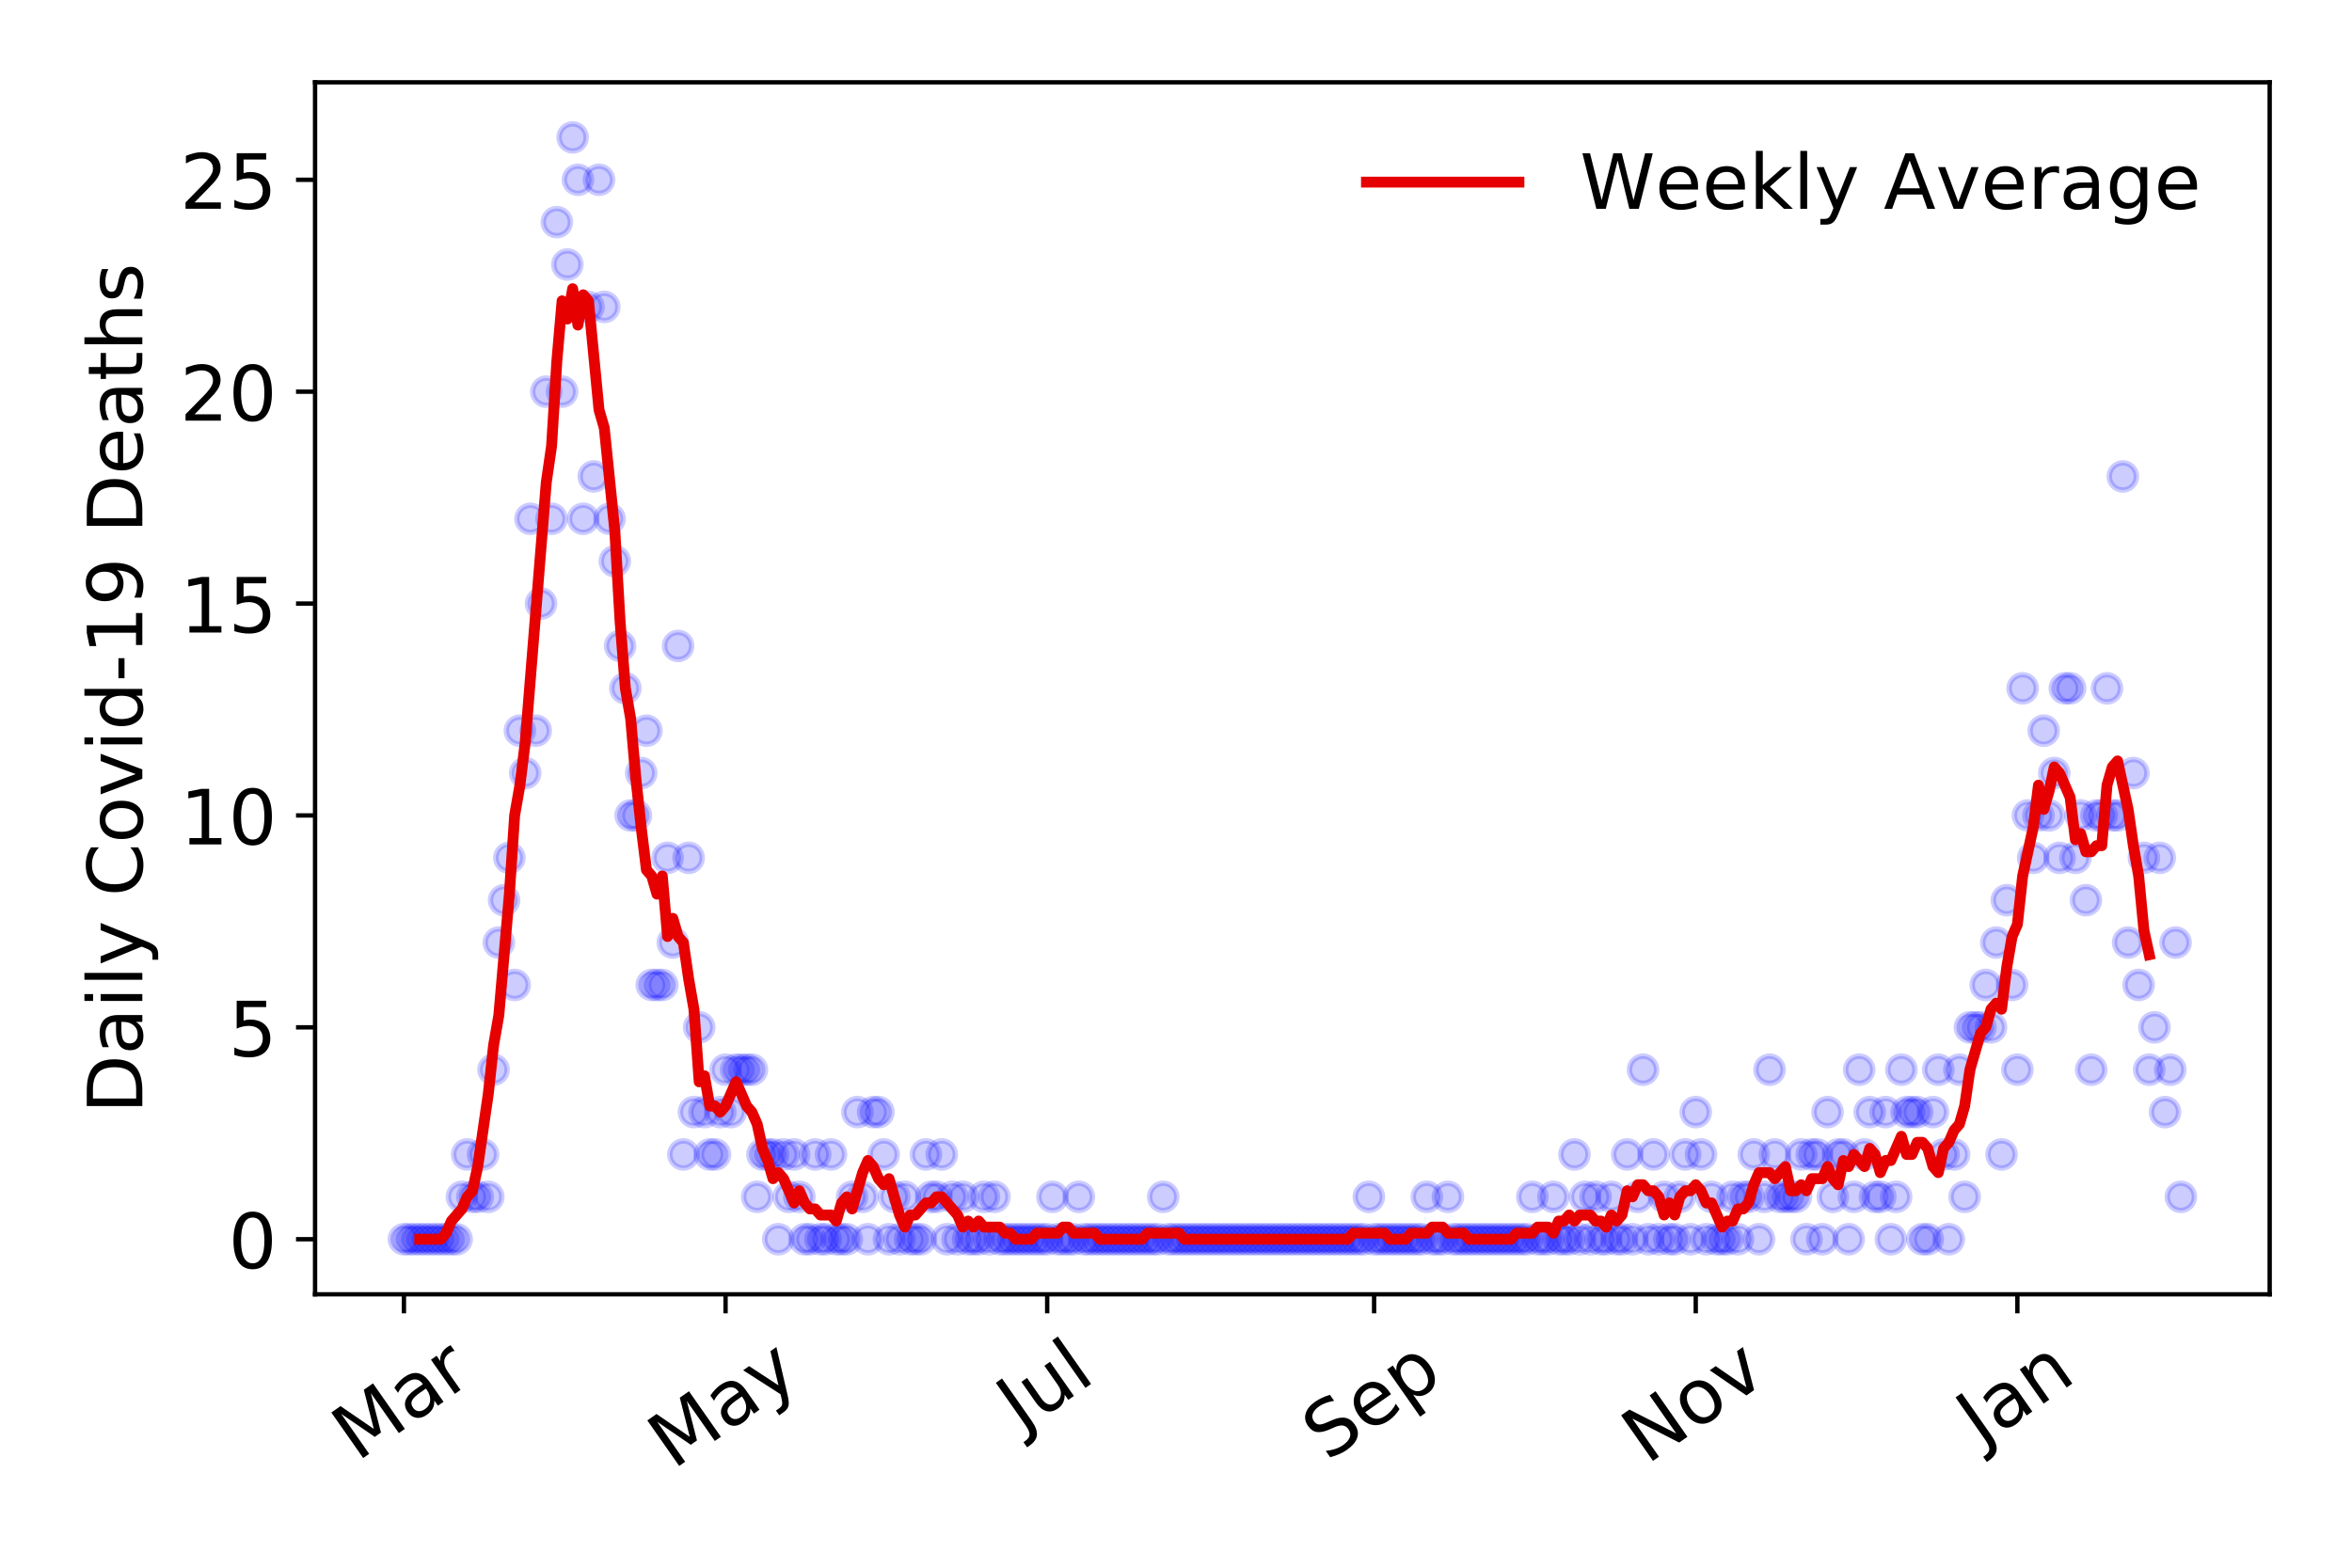 <?xml version="1.0" encoding="utf-8" standalone="no"?>
<!DOCTYPE svg PUBLIC "-//W3C//DTD SVG 1.1//EN"
  "http://www.w3.org/Graphics/SVG/1.1/DTD/svg11.dtd">
<!-- Created with matplotlib (https://matplotlib.org/) -->
<svg height="288pt" version="1.1" viewBox="0 0 432 288" width="432pt" xmlns="http://www.w3.org/2000/svg" xmlns:xlink="http://www.w3.org/1999/xlink">
 <defs>
  <style type="text/css">
*{stroke-linecap:butt;stroke-linejoin:round;}
  </style>
 </defs>
 <g id="figure_1">
  <g id="patch_1">
   <path d="M 0 288 
L 432 288 
L 432 0 
L 0 0 
z
" style="fill:#ffffff;"/>
  </g>
  <g id="axes_1">
   <g id="patch_2">
    <path d="M 57.87 237.778 
L 416.88 237.778 
L 416.88 15.12 
L 57.87 15.12 
z
" style="fill:#ffffff;"/>
   </g>
   <g id="matplotlib.axis_1">
    <g id="xtick_1">
     <g id="line2d_1">
      <defs>
       <path d="M 0 0 
L 0 3.5 
" id="m1368b64ffa" style="stroke:#000000;stroke-width:0.8;"/>
      </defs>
      <g>
       <use style="stroke:#000000;stroke-width:0.8;" x="74.189" xlink:href="#m1368b64ffa" y="237.778"/>
      </g>
     </g>
     <g id="text_1">
      <!-- Mar -->
      <defs>
       <path d="M 9.812 72.906 
L 24.516 72.906 
L 43.109 23.297 
L 61.812 72.906 
L 76.516 72.906 
L 76.516 0 
L 66.891 0 
L 66.891 64.016 
L 48.094 14.016 
L 38.188 14.016 
L 19.391 64.016 
L 19.391 0 
L 9.812 0 
z
" id="DejaVuSans-77"/>
       <path d="M 34.281 27.484 
Q 23.391 27.484 19.188 25 
Q 14.984 22.516 14.984 16.5 
Q 14.984 11.719 18.141 8.906 
Q 21.297 6.109 26.703 6.109 
Q 34.188 6.109 38.703 11.406 
Q 43.219 16.703 43.219 25.484 
L 43.219 27.484 
z
M 52.203 31.203 
L 52.203 0 
L 43.219 0 
L 43.219 8.297 
Q 40.141 3.328 35.547 0.953 
Q 30.953 -1.422 24.312 -1.422 
Q 15.922 -1.422 10.953 3.297 
Q 6 8.016 6 15.922 
Q 6 25.141 12.172 29.828 
Q 18.359 34.516 30.609 34.516 
L 43.219 34.516 
L 43.219 35.406 
Q 43.219 41.609 39.141 45 
Q 35.062 48.391 27.688 48.391 
Q 23 48.391 18.547 47.266 
Q 14.109 46.141 10.016 43.891 
L 10.016 52.203 
Q 14.938 54.109 19.578 55.047 
Q 24.219 56 28.609 56 
Q 40.484 56 46.344 49.844 
Q 52.203 43.703 52.203 31.203 
z
" id="DejaVuSans-97"/>
       <path d="M 41.109 46.297 
Q 39.594 47.172 37.812 47.578 
Q 36.031 48 33.891 48 
Q 26.266 48 22.188 43.047 
Q 18.109 38.094 18.109 28.812 
L 18.109 0 
L 9.078 0 
L 9.078 54.688 
L 18.109 54.688 
L 18.109 46.188 
Q 20.953 51.172 25.484 53.578 
Q 30.031 56 36.531 56 
Q 37.453 56 38.578 55.875 
Q 39.703 55.766 41.062 55.516 
z
" id="DejaVuSans-114"/>
      </defs>
      <g transform="translate(65.586 268.643)rotate(-35)scale(0.14 -0.14)">
       <use xlink:href="#DejaVuSans-77"/>
       <use x="86.279" xlink:href="#DejaVuSans-97"/>
       <use x="147.559" xlink:href="#DejaVuSans-114"/>
      </g>
     </g>
    </g>
    <g id="xtick_2">
     <g id="line2d_2">
      <g>
       <use style="stroke:#000000;stroke-width:0.8;" x="133.265" xlink:href="#m1368b64ffa" y="237.778"/>
      </g>
     </g>
     <g id="text_2">
      <!-- May -->
      <defs>
       <path d="M 32.172 -5.078 
Q 28.375 -14.844 24.75 -17.812 
Q 21.141 -20.797 15.094 -20.797 
L 7.906 -20.797 
L 7.906 -13.281 
L 13.188 -13.281 
Q 16.891 -13.281 18.938 -11.516 
Q 21 -9.766 23.484 -3.219 
L 25.094 0.875 
L 2.984 54.688 
L 12.5 54.688 
L 29.594 11.922 
L 46.688 54.688 
L 56.203 54.688 
z
" id="DejaVuSans-121"/>
      </defs>
      <g transform="translate(123.626 270.094)rotate(-35)scale(0.14 -0.14)">
       <use xlink:href="#DejaVuSans-77"/>
       <use x="86.279" xlink:href="#DejaVuSans-97"/>
       <use x="147.559" xlink:href="#DejaVuSans-121"/>
      </g>
     </g>
    </g>
    <g id="xtick_3">
     <g id="line2d_3">
      <g>
       <use style="stroke:#000000;stroke-width:0.8;" x="192.341" xlink:href="#m1368b64ffa" y="237.778"/>
      </g>
     </g>
     <g id="text_3">
      <!-- Jul -->
      <defs>
       <path d="M 9.812 72.906 
L 19.672 72.906 
L 19.672 5.078 
Q 19.672 -8.109 14.672 -14.062 
Q 9.672 -20.016 -1.422 -20.016 
L -5.172 -20.016 
L -5.172 -11.719 
L -2.094 -11.719 
Q 4.438 -11.719 7.125 -8.047 
Q 9.812 -4.391 9.812 5.078 
z
" id="DejaVuSans-74"/>
       <path d="M 8.5 21.578 
L 8.5 54.688 
L 17.484 54.688 
L 17.484 21.922 
Q 17.484 14.156 20.5 10.266 
Q 23.531 6.391 29.594 6.391 
Q 36.859 6.391 41.078 11.031 
Q 45.312 15.672 45.312 23.688 
L 45.312 54.688 
L 54.297 54.688 
L 54.297 0 
L 45.312 0 
L 45.312 8.406 
Q 42.047 3.422 37.719 1 
Q 33.406 -1.422 27.688 -1.422 
Q 18.266 -1.422 13.375 4.438 
Q 8.5 10.297 8.5 21.578 
z
M 31.109 56 
z
" id="DejaVuSans-117"/>
       <path d="M 9.422 75.984 
L 18.406 75.984 
L 18.406 0 
L 9.422 0 
z
" id="DejaVuSans-108"/>
      </defs>
      <g transform="translate(187.639 263.181)rotate(-35)scale(0.14 -0.14)">
       <use xlink:href="#DejaVuSans-74"/>
       <use x="29.492" xlink:href="#DejaVuSans-117"/>
       <use x="92.871" xlink:href="#DejaVuSans-108"/>
      </g>
     </g>
    </g>
    <g id="xtick_4">
     <g id="line2d_4">
      <g>
       <use style="stroke:#000000;stroke-width:0.8;" x="252.386" xlink:href="#m1368b64ffa" y="237.778"/>
      </g>
     </g>
     <g id="text_4">
      <!-- Sep -->
      <defs>
       <path d="M 53.516 70.516 
L 53.516 60.891 
Q 47.906 63.578 42.922 64.891 
Q 37.938 66.219 33.297 66.219 
Q 25.25 66.219 20.875 63.094 
Q 16.5 59.969 16.5 54.203 
Q 16.5 49.359 19.406 46.891 
Q 22.312 44.438 30.422 42.922 
L 36.375 41.703 
Q 47.406 39.594 52.656 34.297 
Q 57.906 29 57.906 20.125 
Q 57.906 9.516 50.797 4.047 
Q 43.703 -1.422 29.984 -1.422 
Q 24.812 -1.422 18.969 -0.25 
Q 13.141 0.922 6.891 3.219 
L 6.891 13.375 
Q 12.891 10.016 18.656 8.297 
Q 24.422 6.594 29.984 6.594 
Q 38.422 6.594 43.016 9.906 
Q 47.609 13.234 47.609 19.391 
Q 47.609 24.75 44.312 27.781 
Q 41.016 30.812 33.5 32.328 
L 27.484 33.5 
Q 16.453 35.688 11.516 40.375 
Q 6.594 45.062 6.594 53.422 
Q 6.594 63.094 13.406 68.656 
Q 20.219 74.219 32.172 74.219 
Q 37.312 74.219 42.625 73.281 
Q 47.953 72.359 53.516 70.516 
z
" id="DejaVuSans-83"/>
       <path d="M 56.203 29.594 
L 56.203 25.203 
L 14.891 25.203 
Q 15.484 15.922 20.484 11.062 
Q 25.484 6.203 34.422 6.203 
Q 39.594 6.203 44.453 7.469 
Q 49.312 8.734 54.109 11.281 
L 54.109 2.781 
Q 49.266 0.734 44.188 -0.344 
Q 39.109 -1.422 33.891 -1.422 
Q 20.797 -1.422 13.156 6.188 
Q 5.516 13.812 5.516 26.812 
Q 5.516 40.234 12.766 48.109 
Q 20.016 56 32.328 56 
Q 43.359 56 49.781 48.891 
Q 56.203 41.797 56.203 29.594 
z
M 47.219 32.234 
Q 47.125 39.594 43.094 43.984 
Q 39.062 48.391 32.422 48.391 
Q 24.906 48.391 20.391 44.141 
Q 15.875 39.891 15.188 32.172 
z
" id="DejaVuSans-101"/>
       <path d="M 18.109 8.203 
L 18.109 -20.797 
L 9.078 -20.797 
L 9.078 54.688 
L 18.109 54.688 
L 18.109 46.391 
Q 20.953 51.266 25.266 53.625 
Q 29.594 56 35.594 56 
Q 45.562 56 51.781 48.094 
Q 58.016 40.188 58.016 27.297 
Q 58.016 14.406 51.781 6.484 
Q 45.562 -1.422 35.594 -1.422 
Q 29.594 -1.422 25.266 0.953 
Q 20.953 3.328 18.109 8.203 
z
M 48.688 27.297 
Q 48.688 37.203 44.609 42.844 
Q 40.531 48.484 33.406 48.484 
Q 26.266 48.484 22.188 42.844 
Q 18.109 37.203 18.109 27.297 
Q 18.109 17.391 22.188 11.75 
Q 26.266 6.109 33.406 6.109 
Q 40.531 6.109 44.609 11.75 
Q 48.688 17.391 48.688 27.297 
z
" id="DejaVuSans-112"/>
      </defs>
      <g transform="translate(243.793 268.629)rotate(-35)scale(0.14 -0.14)">
       <use xlink:href="#DejaVuSans-83"/>
       <use x="63.477" xlink:href="#DejaVuSans-101"/>
       <use x="125" xlink:href="#DejaVuSans-112"/>
      </g>
     </g>
    </g>
    <g id="xtick_5">
     <g id="line2d_5">
      <g>
       <use style="stroke:#000000;stroke-width:0.8;" x="311.463" xlink:href="#m1368b64ffa" y="237.778"/>
      </g>
     </g>
     <g id="text_5">
      <!-- Nov -->
      <defs>
       <path d="M 9.812 72.906 
L 23.094 72.906 
L 55.422 11.922 
L 55.422 72.906 
L 64.984 72.906 
L 64.984 0 
L 51.703 0 
L 19.391 60.984 
L 19.391 0 
L 9.812 0 
z
" id="DejaVuSans-78"/>
       <path d="M 30.609 48.391 
Q 23.391 48.391 19.188 42.75 
Q 14.984 37.109 14.984 27.297 
Q 14.984 17.484 19.156 11.844 
Q 23.344 6.203 30.609 6.203 
Q 37.797 6.203 41.984 11.859 
Q 46.188 17.531 46.188 27.297 
Q 46.188 37.016 41.984 42.703 
Q 37.797 48.391 30.609 48.391 
z
M 30.609 56 
Q 42.328 56 49.016 48.375 
Q 55.719 40.766 55.719 27.297 
Q 55.719 13.875 49.016 6.219 
Q 42.328 -1.422 30.609 -1.422 
Q 18.844 -1.422 12.172 6.219 
Q 5.516 13.875 5.516 27.297 
Q 5.516 40.766 12.172 48.375 
Q 18.844 56 30.609 56 
z
" id="DejaVuSans-111"/>
       <path d="M 2.984 54.688 
L 12.5 54.688 
L 29.594 8.797 
L 46.688 54.688 
L 56.203 54.688 
L 35.688 0 
L 23.484 0 
z
" id="DejaVuSans-118"/>
      </defs>
      <g transform="translate(302.486 269.166)rotate(-35)scale(0.14 -0.14)">
       <use xlink:href="#DejaVuSans-78"/>
       <use x="74.805" xlink:href="#DejaVuSans-111"/>
       <use x="135.986" xlink:href="#DejaVuSans-118"/>
      </g>
     </g>
    </g>
    <g id="xtick_6">
     <g id="line2d_6">
      <g>
       <use style="stroke:#000000;stroke-width:0.8;" x="370.539" xlink:href="#m1368b64ffa" y="237.778"/>
      </g>
     </g>
     <g id="text_6">
      <!-- Jan -->
      <defs>
       <path d="M 54.891 33.016 
L 54.891 0 
L 45.906 0 
L 45.906 32.719 
Q 45.906 40.484 42.875 44.328 
Q 39.844 48.188 33.797 48.188 
Q 26.516 48.188 22.312 43.547 
Q 18.109 38.922 18.109 30.906 
L 18.109 0 
L 9.078 0 
L 9.078 54.688 
L 18.109 54.688 
L 18.109 46.188 
Q 21.344 51.125 25.703 53.562 
Q 30.078 56 35.797 56 
Q 45.219 56 50.047 50.172 
Q 54.891 44.344 54.891 33.016 
z
" id="DejaVuSans-110"/>
      </defs>
      <g transform="translate(363.915 265.871)rotate(-35)scale(0.14 -0.14)">
       <use xlink:href="#DejaVuSans-74"/>
       <use x="29.492" xlink:href="#DejaVuSans-97"/>
       <use x="90.771" xlink:href="#DejaVuSans-110"/>
      </g>
     </g>
    </g>
   </g>
   <g id="matplotlib.axis_2">
    <g id="ytick_1">
     <g id="line2d_7">
      <defs>
       <path d="M 0 0 
L -3.5 0 
" id="m31c9b7aa63" style="stroke:#000000;stroke-width:0.8;"/>
      </defs>
      <g>
       <use style="stroke:#000000;stroke-width:0.8;" x="57.87" xlink:href="#m31c9b7aa63" y="227.657"/>
      </g>
     </g>
     <g id="text_7">
      <!-- 0 -->
      <defs>
       <path d="M 31.781 66.406 
Q 24.172 66.406 20.328 58.906 
Q 16.5 51.422 16.5 36.375 
Q 16.5 21.391 20.328 13.891 
Q 24.172 6.391 31.781 6.391 
Q 39.453 6.391 43.281 13.891 
Q 47.125 21.391 47.125 36.375 
Q 47.125 51.422 43.281 58.906 
Q 39.453 66.406 31.781 66.406 
z
M 31.781 74.219 
Q 44.047 74.219 50.516 64.516 
Q 56.984 54.828 56.984 36.375 
Q 56.984 17.969 50.516 8.266 
Q 44.047 -1.422 31.781 -1.422 
Q 19.531 -1.422 13.062 8.266 
Q 6.594 17.969 6.594 36.375 
Q 6.594 54.828 13.062 64.516 
Q 19.531 74.219 31.781 74.219 
z
" id="DejaVuSans-48"/>
      </defs>
      <g transform="translate(41.962 232.976)scale(0.14 -0.14)">
       <use xlink:href="#DejaVuSans-48"/>
      </g>
     </g>
    </g>
    <g id="ytick_2">
     <g id="line2d_8">
      <g>
       <use style="stroke:#000000;stroke-width:0.8;" x="57.87" xlink:href="#m31c9b7aa63" y="188.731"/>
      </g>
     </g>
     <g id="text_8">
      <!-- 5 -->
      <defs>
       <path d="M 10.797 72.906 
L 49.516 72.906 
L 49.516 64.594 
L 19.828 64.594 
L 19.828 46.734 
Q 21.969 47.469 24.109 47.828 
Q 26.266 48.188 28.422 48.188 
Q 40.625 48.188 47.75 41.5 
Q 54.891 34.812 54.891 23.391 
Q 54.891 11.625 47.562 5.094 
Q 40.234 -1.422 26.906 -1.422 
Q 22.312 -1.422 17.547 -0.641 
Q 12.797 0.141 7.719 1.703 
L 7.719 11.625 
Q 12.109 9.234 16.797 8.062 
Q 21.484 6.891 26.703 6.891 
Q 35.156 6.891 40.078 11.328 
Q 45.016 15.766 45.016 23.391 
Q 45.016 31 40.078 35.438 
Q 35.156 39.891 26.703 39.891 
Q 22.75 39.891 18.812 39.016 
Q 14.891 38.141 10.797 36.281 
z
" id="DejaVuSans-53"/>
      </defs>
      <g transform="translate(41.962 194.05)scale(0.14 -0.14)">
       <use xlink:href="#DejaVuSans-53"/>
      </g>
     </g>
    </g>
    <g id="ytick_3">
     <g id="line2d_9">
      <g>
       <use style="stroke:#000000;stroke-width:0.8;" x="57.87" xlink:href="#m31c9b7aa63" y="149.805"/>
      </g>
     </g>
     <g id="text_9">
      <!-- 10 -->
      <defs>
       <path d="M 12.406 8.297 
L 28.516 8.297 
L 28.516 63.922 
L 10.984 60.406 
L 10.984 69.391 
L 28.422 72.906 
L 38.281 72.906 
L 38.281 8.297 
L 54.391 8.297 
L 54.391 0 
L 12.406 0 
z
" id="DejaVuSans-49"/>
      </defs>
      <g transform="translate(33.055 155.124)scale(0.14 -0.14)">
       <use xlink:href="#DejaVuSans-49"/>
       <use x="63.623" xlink:href="#DejaVuSans-48"/>
      </g>
     </g>
    </g>
    <g id="ytick_4">
     <g id="line2d_10">
      <g>
       <use style="stroke:#000000;stroke-width:0.8;" x="57.87" xlink:href="#m31c9b7aa63" y="110.879"/>
      </g>
     </g>
     <g id="text_10">
      <!-- 15 -->
      <g transform="translate(33.055 116.197)scale(0.14 -0.14)">
       <use xlink:href="#DejaVuSans-49"/>
       <use x="63.623" xlink:href="#DejaVuSans-53"/>
      </g>
     </g>
    </g>
    <g id="ytick_5">
     <g id="line2d_11">
      <g>
       <use style="stroke:#000000;stroke-width:0.8;" x="57.87" xlink:href="#m31c9b7aa63" y="71.952"/>
      </g>
     </g>
     <g id="text_11">
      <!-- 20 -->
      <defs>
       <path d="M 19.188 8.297 
L 53.609 8.297 
L 53.609 0 
L 7.328 0 
L 7.328 8.297 
Q 12.938 14.109 22.625 23.891 
Q 32.328 33.688 34.812 36.531 
Q 39.547 41.844 41.422 45.531 
Q 43.312 49.219 43.312 52.781 
Q 43.312 58.594 39.234 62.25 
Q 35.156 65.922 28.609 65.922 
Q 23.969 65.922 18.812 64.312 
Q 13.672 62.703 7.812 59.422 
L 7.812 69.391 
Q 13.766 71.781 18.938 73 
Q 24.125 74.219 28.422 74.219 
Q 39.75 74.219 46.484 68.547 
Q 53.219 62.891 53.219 53.422 
Q 53.219 48.922 51.531 44.891 
Q 49.859 40.875 45.406 35.406 
Q 44.188 33.984 37.641 27.219 
Q 31.109 20.453 19.188 8.297 
z
" id="DejaVuSans-50"/>
      </defs>
      <g transform="translate(33.055 77.271)scale(0.14 -0.14)">
       <use xlink:href="#DejaVuSans-50"/>
       <use x="63.623" xlink:href="#DejaVuSans-48"/>
      </g>
     </g>
    </g>
    <g id="ytick_6">
     <g id="line2d_12">
      <g>
       <use style="stroke:#000000;stroke-width:0.8;" x="57.87" xlink:href="#m31c9b7aa63" y="33.026"/>
      </g>
     </g>
     <g id="text_12">
      <!-- 25 -->
      <g transform="translate(33.055 38.345)scale(0.14 -0.14)">
       <use xlink:href="#DejaVuSans-50"/>
       <use x="63.623" xlink:href="#DejaVuSans-53"/>
      </g>
     </g>
    </g>
    <g id="text_13">
     <!-- Daily Covid-19 Deaths -->
     <defs>
      <path d="M 19.672 64.797 
L 19.672 8.109 
L 31.594 8.109 
Q 46.688 8.109 53.688 14.938 
Q 60.688 21.781 60.688 36.531 
Q 60.688 51.172 53.688 57.984 
Q 46.688 64.797 31.594 64.797 
z
M 9.812 72.906 
L 30.078 72.906 
Q 51.266 72.906 61.172 64.094 
Q 71.094 55.281 71.094 36.531 
Q 71.094 17.672 61.125 8.828 
Q 51.172 0 30.078 0 
L 9.812 0 
z
" id="DejaVuSans-68"/>
      <path d="M 9.422 54.688 
L 18.406 54.688 
L 18.406 0 
L 9.422 0 
z
M 9.422 75.984 
L 18.406 75.984 
L 18.406 64.594 
L 9.422 64.594 
z
" id="DejaVuSans-105"/>
      <path id="DejaVuSans-32"/>
      <path d="M 64.406 67.281 
L 64.406 56.891 
Q 59.422 61.531 53.781 63.812 
Q 48.141 66.109 41.797 66.109 
Q 29.297 66.109 22.656 58.469 
Q 16.016 50.828 16.016 36.375 
Q 16.016 21.969 22.656 14.328 
Q 29.297 6.688 41.797 6.688 
Q 48.141 6.688 53.781 8.984 
Q 59.422 11.281 64.406 15.922 
L 64.406 5.609 
Q 59.234 2.094 53.438 0.328 
Q 47.656 -1.422 41.219 -1.422 
Q 24.656 -1.422 15.125 8.703 
Q 5.609 18.844 5.609 36.375 
Q 5.609 53.953 15.125 64.078 
Q 24.656 74.219 41.219 74.219 
Q 47.75 74.219 53.531 72.484 
Q 59.328 70.75 64.406 67.281 
z
" id="DejaVuSans-67"/>
      <path d="M 45.406 46.391 
L 45.406 75.984 
L 54.391 75.984 
L 54.391 0 
L 45.406 0 
L 45.406 8.203 
Q 42.578 3.328 38.25 0.953 
Q 33.938 -1.422 27.875 -1.422 
Q 17.969 -1.422 11.734 6.484 
Q 5.516 14.406 5.516 27.297 
Q 5.516 40.188 11.734 48.094 
Q 17.969 56 27.875 56 
Q 33.938 56 38.25 53.625 
Q 42.578 51.266 45.406 46.391 
z
M 14.797 27.297 
Q 14.797 17.391 18.875 11.75 
Q 22.953 6.109 30.078 6.109 
Q 37.203 6.109 41.297 11.75 
Q 45.406 17.391 45.406 27.297 
Q 45.406 37.203 41.297 42.844 
Q 37.203 48.484 30.078 48.484 
Q 22.953 48.484 18.875 42.844 
Q 14.797 37.203 14.797 27.297 
z
" id="DejaVuSans-100"/>
      <path d="M 4.891 31.391 
L 31.203 31.391 
L 31.203 23.391 
L 4.891 23.391 
z
" id="DejaVuSans-45"/>
      <path d="M 10.984 1.516 
L 10.984 10.5 
Q 14.703 8.734 18.5 7.812 
Q 22.312 6.891 25.984 6.891 
Q 35.75 6.891 40.891 13.453 
Q 46.047 20.016 46.781 33.406 
Q 43.953 29.203 39.594 26.953 
Q 35.25 24.703 29.984 24.703 
Q 19.047 24.703 12.672 31.312 
Q 6.297 37.938 6.297 49.422 
Q 6.297 60.641 12.938 67.422 
Q 19.578 74.219 30.609 74.219 
Q 43.266 74.219 49.922 64.516 
Q 56.594 54.828 56.594 36.375 
Q 56.594 19.141 48.406 8.859 
Q 40.234 -1.422 26.422 -1.422 
Q 22.703 -1.422 18.891 -0.688 
Q 15.094 0.047 10.984 1.516 
z
M 30.609 32.422 
Q 37.25 32.422 41.125 36.953 
Q 45.016 41.5 45.016 49.422 
Q 45.016 57.281 41.125 61.844 
Q 37.25 66.406 30.609 66.406 
Q 23.969 66.406 20.094 61.844 
Q 16.219 57.281 16.219 49.422 
Q 16.219 41.5 20.094 36.953 
Q 23.969 32.422 30.609 32.422 
z
" id="DejaVuSans-57"/>
      <path d="M 18.312 70.219 
L 18.312 54.688 
L 36.812 54.688 
L 36.812 47.703 
L 18.312 47.703 
L 18.312 18.016 
Q 18.312 11.328 20.141 9.422 
Q 21.969 7.516 27.594 7.516 
L 36.812 7.516 
L 36.812 0 
L 27.594 0 
Q 17.188 0 13.234 3.875 
Q 9.281 7.766 9.281 18.016 
L 9.281 47.703 
L 2.688 47.703 
L 2.688 54.688 
L 9.281 54.688 
L 9.281 70.219 
z
" id="DejaVuSans-116"/>
      <path d="M 54.891 33.016 
L 54.891 0 
L 45.906 0 
L 45.906 32.719 
Q 45.906 40.484 42.875 44.328 
Q 39.844 48.188 33.797 48.188 
Q 26.516 48.188 22.312 43.547 
Q 18.109 38.922 18.109 30.906 
L 18.109 0 
L 9.078 0 
L 9.078 75.984 
L 18.109 75.984 
L 18.109 46.188 
Q 21.344 51.125 25.703 53.562 
Q 30.078 56 35.797 56 
Q 45.219 56 50.047 50.172 
Q 54.891 44.344 54.891 33.016 
z
" id="DejaVuSans-104"/>
      <path d="M 44.281 53.078 
L 44.281 44.578 
Q 40.484 46.531 36.375 47.5 
Q 32.281 48.484 27.875 48.484 
Q 21.188 48.484 17.844 46.438 
Q 14.5 44.391 14.5 40.281 
Q 14.5 37.156 16.891 35.375 
Q 19.281 33.594 26.516 31.984 
L 29.594 31.297 
Q 39.156 29.25 43.188 25.516 
Q 47.219 21.781 47.219 15.094 
Q 47.219 7.469 41.188 3.016 
Q 35.156 -1.422 24.609 -1.422 
Q 20.219 -1.422 15.453 -0.562 
Q 10.688 0.297 5.422 2 
L 5.422 11.281 
Q 10.406 8.688 15.234 7.391 
Q 20.062 6.109 24.812 6.109 
Q 31.156 6.109 34.562 8.281 
Q 37.984 10.453 37.984 14.406 
Q 37.984 18.062 35.516 20.016 
Q 33.062 21.969 24.703 23.781 
L 21.578 24.516 
Q 13.234 26.266 9.516 29.906 
Q 5.812 33.547 5.812 39.891 
Q 5.812 47.609 11.281 51.797 
Q 16.75 56 26.812 56 
Q 31.781 56 36.172 55.266 
Q 40.578 54.547 44.281 53.078 
z
" id="DejaVuSans-115"/>
     </defs>
     <g transform="translate(26.143 204.56)rotate(-90)scale(0.14 -0.14)">
      <use xlink:href="#DejaVuSans-68"/>
      <use x="77.002" xlink:href="#DejaVuSans-97"/>
      <use x="138.281" xlink:href="#DejaVuSans-105"/>
      <use x="166.064" xlink:href="#DejaVuSans-108"/>
      <use x="193.848" xlink:href="#DejaVuSans-121"/>
      <use x="253.027" xlink:href="#DejaVuSans-32"/>
      <use x="284.814" xlink:href="#DejaVuSans-67"/>
      <use x="354.639" xlink:href="#DejaVuSans-111"/>
      <use x="415.82" xlink:href="#DejaVuSans-118"/>
      <use x="475" xlink:href="#DejaVuSans-105"/>
      <use x="502.783" xlink:href="#DejaVuSans-100"/>
      <use x="566.26" xlink:href="#DejaVuSans-45"/>
      <use x="602.344" xlink:href="#DejaVuSans-49"/>
      <use x="665.967" xlink:href="#DejaVuSans-57"/>
      <use x="729.59" xlink:href="#DejaVuSans-32"/>
      <use x="761.377" xlink:href="#DejaVuSans-68"/>
      <use x="838.379" xlink:href="#DejaVuSans-101"/>
      <use x="899.902" xlink:href="#DejaVuSans-97"/>
      <use x="961.182" xlink:href="#DejaVuSans-116"/>
      <use x="1000.391" xlink:href="#DejaVuSans-104"/>
      <use x="1063.77" xlink:href="#DejaVuSans-115"/>
     </g>
    </g>
   </g>
   <g id="line2d_13">
    <defs>
     <path d="M 0 2.5 
C 0.663 2.5 1.299 2.237 1.768 1.768 
C 2.237 1.299 2.5 0.663 2.5 0 
C 2.5 -0.663 2.237 -1.299 1.768 -1.768 
C 1.299 -2.237 0.663 -2.5 0 -2.5 
C -0.663 -2.5 -1.299 -2.237 -1.768 -1.768 
C -2.237 -1.299 -2.5 -0.663 -2.5 0 
C -2.5 0.663 -2.237 1.299 -1.768 1.768 
C -1.299 2.237 -0.663 2.5 0 2.5 
z
" id="mfcea21b7dd" style="stroke:#0000ff;stroke-opacity:0.2;"/>
    </defs>
    <g clip-path="url(#p495da944e2)">
     <use style="fill:#0000ff;fill-opacity:0.2;stroke:#0000ff;stroke-opacity:0.2;" x="74.189" xlink:href="#mfcea21b7dd" y="227.657"/>
     <use style="fill:#0000ff;fill-opacity:0.2;stroke:#0000ff;stroke-opacity:0.2;" x="75.157" xlink:href="#mfcea21b7dd" y="227.657"/>
     <use style="fill:#0000ff;fill-opacity:0.2;stroke:#0000ff;stroke-opacity:0.2;" x="76.126" xlink:href="#mfcea21b7dd" y="227.657"/>
     <use style="fill:#0000ff;fill-opacity:0.2;stroke:#0000ff;stroke-opacity:0.2;" x="77.094" xlink:href="#mfcea21b7dd" y="227.657"/>
     <use style="fill:#0000ff;fill-opacity:0.2;stroke:#0000ff;stroke-opacity:0.2;" x="78.062" xlink:href="#mfcea21b7dd" y="227.657"/>
     <use style="fill:#0000ff;fill-opacity:0.2;stroke:#0000ff;stroke-opacity:0.2;" x="79.031" xlink:href="#mfcea21b7dd" y="227.657"/>
     <use style="fill:#0000ff;fill-opacity:0.2;stroke:#0000ff;stroke-opacity:0.2;" x="79.999" xlink:href="#mfcea21b7dd" y="227.657"/>
     <use style="fill:#0000ff;fill-opacity:0.2;stroke:#0000ff;stroke-opacity:0.2;" x="80.968" xlink:href="#mfcea21b7dd" y="227.657"/>
     <use style="fill:#0000ff;fill-opacity:0.2;stroke:#0000ff;stroke-opacity:0.2;" x="81.936" xlink:href="#mfcea21b7dd" y="227.657"/>
     <use style="fill:#0000ff;fill-opacity:0.2;stroke:#0000ff;stroke-opacity:0.2;" x="82.905" xlink:href="#mfcea21b7dd" y="227.657"/>
     <use style="fill:#0000ff;fill-opacity:0.2;stroke:#0000ff;stroke-opacity:0.2;" x="83.873" xlink:href="#mfcea21b7dd" y="227.657"/>
     <use style="fill:#0000ff;fill-opacity:0.2;stroke:#0000ff;stroke-opacity:0.2;" x="84.842" xlink:href="#mfcea21b7dd" y="219.872"/>
     <use style="fill:#0000ff;fill-opacity:0.2;stroke:#0000ff;stroke-opacity:0.2;" x="85.81" xlink:href="#mfcea21b7dd" y="212.087"/>
     <use style="fill:#0000ff;fill-opacity:0.2;stroke:#0000ff;stroke-opacity:0.2;" x="86.779" xlink:href="#mfcea21b7dd" y="219.872"/>
     <use style="fill:#0000ff;fill-opacity:0.2;stroke:#0000ff;stroke-opacity:0.2;" x="87.747" xlink:href="#mfcea21b7dd" y="219.872"/>
     <use style="fill:#0000ff;fill-opacity:0.2;stroke:#0000ff;stroke-opacity:0.2;" x="88.716" xlink:href="#mfcea21b7dd" y="212.087"/>
     <use style="fill:#0000ff;fill-opacity:0.2;stroke:#0000ff;stroke-opacity:0.2;" x="89.684" xlink:href="#mfcea21b7dd" y="219.872"/>
     <use style="fill:#0000ff;fill-opacity:0.2;stroke:#0000ff;stroke-opacity:0.2;" x="90.653" xlink:href="#mfcea21b7dd" y="196.516"/>
     <use style="fill:#0000ff;fill-opacity:0.2;stroke:#0000ff;stroke-opacity:0.2;" x="91.621" xlink:href="#mfcea21b7dd" y="173.161"/>
     <use style="fill:#0000ff;fill-opacity:0.2;stroke:#0000ff;stroke-opacity:0.2;" x="92.589" xlink:href="#mfcea21b7dd" y="165.375"/>
     <use style="fill:#0000ff;fill-opacity:0.2;stroke:#0000ff;stroke-opacity:0.2;" x="93.558" xlink:href="#mfcea21b7dd" y="157.59"/>
     <use style="fill:#0000ff;fill-opacity:0.2;stroke:#0000ff;stroke-opacity:0.2;" x="94.526" xlink:href="#mfcea21b7dd" y="180.946"/>
     <use style="fill:#0000ff;fill-opacity:0.2;stroke:#0000ff;stroke-opacity:0.2;" x="95.495" xlink:href="#mfcea21b7dd" y="134.234"/>
     <use style="fill:#0000ff;fill-opacity:0.2;stroke:#0000ff;stroke-opacity:0.2;" x="96.463" xlink:href="#mfcea21b7dd" y="142.02"/>
     <use style="fill:#0000ff;fill-opacity:0.2;stroke:#0000ff;stroke-opacity:0.2;" x="97.432" xlink:href="#mfcea21b7dd" y="95.308"/>
     <use style="fill:#0000ff;fill-opacity:0.2;stroke:#0000ff;stroke-opacity:0.2;" x="98.4" xlink:href="#mfcea21b7dd" y="134.234"/>
     <use style="fill:#0000ff;fill-opacity:0.2;stroke:#0000ff;stroke-opacity:0.2;" x="99.369" xlink:href="#mfcea21b7dd" y="110.879"/>
     <use style="fill:#0000ff;fill-opacity:0.2;stroke:#0000ff;stroke-opacity:0.2;" x="100.337" xlink:href="#mfcea21b7dd" y="71.952"/>
     <use style="fill:#0000ff;fill-opacity:0.2;stroke:#0000ff;stroke-opacity:0.2;" x="101.306" xlink:href="#mfcea21b7dd" y="95.308"/>
     <use style="fill:#0000ff;fill-opacity:0.2;stroke:#0000ff;stroke-opacity:0.2;" x="102.274" xlink:href="#mfcea21b7dd" y="40.811"/>
     <use style="fill:#0000ff;fill-opacity:0.2;stroke:#0000ff;stroke-opacity:0.2;" x="103.243" xlink:href="#mfcea21b7dd" y="71.952"/>
     <use style="fill:#0000ff;fill-opacity:0.2;stroke:#0000ff;stroke-opacity:0.2;" x="104.211" xlink:href="#mfcea21b7dd" y="48.597"/>
     <use style="fill:#0000ff;fill-opacity:0.2;stroke:#0000ff;stroke-opacity:0.2;" x="105.18" xlink:href="#mfcea21b7dd" y="25.241"/>
     <use style="fill:#0000ff;fill-opacity:0.2;stroke:#0000ff;stroke-opacity:0.2;" x="106.148" xlink:href="#mfcea21b7dd" y="33.026"/>
     <use style="fill:#0000ff;fill-opacity:0.2;stroke:#0000ff;stroke-opacity:0.2;" x="107.116" xlink:href="#mfcea21b7dd" y="95.308"/>
     <use style="fill:#0000ff;fill-opacity:0.2;stroke:#0000ff;stroke-opacity:0.2;" x="108.085" xlink:href="#mfcea21b7dd" y="56.382"/>
     <use style="fill:#0000ff;fill-opacity:0.2;stroke:#0000ff;stroke-opacity:0.2;" x="109.053" xlink:href="#mfcea21b7dd" y="87.523"/>
     <use style="fill:#0000ff;fill-opacity:0.2;stroke:#0000ff;stroke-opacity:0.2;" x="110.022" xlink:href="#mfcea21b7dd" y="33.026"/>
     <use style="fill:#0000ff;fill-opacity:0.2;stroke:#0000ff;stroke-opacity:0.2;" x="110.99" xlink:href="#mfcea21b7dd" y="56.382"/>
     <use style="fill:#0000ff;fill-opacity:0.2;stroke:#0000ff;stroke-opacity:0.2;" x="111.959" xlink:href="#mfcea21b7dd" y="95.308"/>
     <use style="fill:#0000ff;fill-opacity:0.2;stroke:#0000ff;stroke-opacity:0.2;" x="112.927" xlink:href="#mfcea21b7dd" y="103.093"/>
     <use style="fill:#0000ff;fill-opacity:0.2;stroke:#0000ff;stroke-opacity:0.2;" x="113.896" xlink:href="#mfcea21b7dd" y="118.664"/>
     <use style="fill:#0000ff;fill-opacity:0.2;stroke:#0000ff;stroke-opacity:0.2;" x="114.864" xlink:href="#mfcea21b7dd" y="126.449"/>
     <use style="fill:#0000ff;fill-opacity:0.2;stroke:#0000ff;stroke-opacity:0.2;" x="115.833" xlink:href="#mfcea21b7dd" y="149.805"/>
     <use style="fill:#0000ff;fill-opacity:0.2;stroke:#0000ff;stroke-opacity:0.2;" x="116.801" xlink:href="#mfcea21b7dd" y="149.805"/>
     <use style="fill:#0000ff;fill-opacity:0.2;stroke:#0000ff;stroke-opacity:0.2;" x="117.77" xlink:href="#mfcea21b7dd" y="142.02"/>
     <use style="fill:#0000ff;fill-opacity:0.2;stroke:#0000ff;stroke-opacity:0.2;" x="118.738" xlink:href="#mfcea21b7dd" y="134.234"/>
     <use style="fill:#0000ff;fill-opacity:0.2;stroke:#0000ff;stroke-opacity:0.2;" x="119.706" xlink:href="#mfcea21b7dd" y="180.946"/>
     <use style="fill:#0000ff;fill-opacity:0.2;stroke:#0000ff;stroke-opacity:0.2;" x="120.675" xlink:href="#mfcea21b7dd" y="180.946"/>
     <use style="fill:#0000ff;fill-opacity:0.2;stroke:#0000ff;stroke-opacity:0.2;" x="121.643" xlink:href="#mfcea21b7dd" y="180.946"/>
     <use style="fill:#0000ff;fill-opacity:0.2;stroke:#0000ff;stroke-opacity:0.2;" x="122.612" xlink:href="#mfcea21b7dd" y="157.59"/>
     <use style="fill:#0000ff;fill-opacity:0.2;stroke:#0000ff;stroke-opacity:0.2;" x="123.58" xlink:href="#mfcea21b7dd" y="173.161"/>
     <use style="fill:#0000ff;fill-opacity:0.2;stroke:#0000ff;stroke-opacity:0.2;" x="124.549" xlink:href="#mfcea21b7dd" y="118.664"/>
     <use style="fill:#0000ff;fill-opacity:0.2;stroke:#0000ff;stroke-opacity:0.2;" x="125.517" xlink:href="#mfcea21b7dd" y="212.087"/>
     <use style="fill:#0000ff;fill-opacity:0.2;stroke:#0000ff;stroke-opacity:0.2;" x="126.486" xlink:href="#mfcea21b7dd" y="157.59"/>
     <use style="fill:#0000ff;fill-opacity:0.2;stroke:#0000ff;stroke-opacity:0.2;" x="127.454" xlink:href="#mfcea21b7dd" y="204.302"/>
     <use style="fill:#0000ff;fill-opacity:0.2;stroke:#0000ff;stroke-opacity:0.2;" x="128.423" xlink:href="#mfcea21b7dd" y="188.731"/>
     <use style="fill:#0000ff;fill-opacity:0.2;stroke:#0000ff;stroke-opacity:0.2;" x="129.391" xlink:href="#mfcea21b7dd" y="204.302"/>
     <use style="fill:#0000ff;fill-opacity:0.2;stroke:#0000ff;stroke-opacity:0.2;" x="130.36" xlink:href="#mfcea21b7dd" y="212.087"/>
     <use style="fill:#0000ff;fill-opacity:0.2;stroke:#0000ff;stroke-opacity:0.2;" x="131.328" xlink:href="#mfcea21b7dd" y="212.087"/>
     <use style="fill:#0000ff;fill-opacity:0.2;stroke:#0000ff;stroke-opacity:0.2;" x="132.297" xlink:href="#mfcea21b7dd" y="204.302"/>
     <use style="fill:#0000ff;fill-opacity:0.2;stroke:#0000ff;stroke-opacity:0.2;" x="133.265" xlink:href="#mfcea21b7dd" y="196.516"/>
     <use style="fill:#0000ff;fill-opacity:0.2;stroke:#0000ff;stroke-opacity:0.2;" x="134.233" xlink:href="#mfcea21b7dd" y="204.302"/>
     <use style="fill:#0000ff;fill-opacity:0.2;stroke:#0000ff;stroke-opacity:0.2;" x="135.202" xlink:href="#mfcea21b7dd" y="196.516"/>
     <use style="fill:#0000ff;fill-opacity:0.2;stroke:#0000ff;stroke-opacity:0.2;" x="136.17" xlink:href="#mfcea21b7dd" y="196.516"/>
     <use style="fill:#0000ff;fill-opacity:0.2;stroke:#0000ff;stroke-opacity:0.2;" x="137.139" xlink:href="#mfcea21b7dd" y="196.516"/>
     <use style="fill:#0000ff;fill-opacity:0.2;stroke:#0000ff;stroke-opacity:0.2;" x="138.107" xlink:href="#mfcea21b7dd" y="196.516"/>
     <use style="fill:#0000ff;fill-opacity:0.2;stroke:#0000ff;stroke-opacity:0.2;" x="139.076" xlink:href="#mfcea21b7dd" y="219.872"/>
     <use style="fill:#0000ff;fill-opacity:0.2;stroke:#0000ff;stroke-opacity:0.2;" x="140.044" xlink:href="#mfcea21b7dd" y="212.087"/>
     <use style="fill:#0000ff;fill-opacity:0.2;stroke:#0000ff;stroke-opacity:0.2;" x="141.013" xlink:href="#mfcea21b7dd" y="212.087"/>
     <use style="fill:#0000ff;fill-opacity:0.2;stroke:#0000ff;stroke-opacity:0.2;" x="141.981" xlink:href="#mfcea21b7dd" y="212.087"/>
     <use style="fill:#0000ff;fill-opacity:0.2;stroke:#0000ff;stroke-opacity:0.2;" x="142.95" xlink:href="#mfcea21b7dd" y="227.657"/>
     <use style="fill:#0000ff;fill-opacity:0.2;stroke:#0000ff;stroke-opacity:0.2;" x="143.918" xlink:href="#mfcea21b7dd" y="212.087"/>
     <use style="fill:#0000ff;fill-opacity:0.2;stroke:#0000ff;stroke-opacity:0.2;" x="144.887" xlink:href="#mfcea21b7dd" y="219.872"/>
     <use style="fill:#0000ff;fill-opacity:0.2;stroke:#0000ff;stroke-opacity:0.2;" x="145.855" xlink:href="#mfcea21b7dd" y="212.087"/>
     <use style="fill:#0000ff;fill-opacity:0.2;stroke:#0000ff;stroke-opacity:0.2;" x="146.824" xlink:href="#mfcea21b7dd" y="219.872"/>
     <use style="fill:#0000ff;fill-opacity:0.2;stroke:#0000ff;stroke-opacity:0.2;" x="147.792" xlink:href="#mfcea21b7dd" y="227.657"/>
     <use style="fill:#0000ff;fill-opacity:0.2;stroke:#0000ff;stroke-opacity:0.2;" x="148.76" xlink:href="#mfcea21b7dd" y="227.657"/>
     <use style="fill:#0000ff;fill-opacity:0.2;stroke:#0000ff;stroke-opacity:0.2;" x="149.729" xlink:href="#mfcea21b7dd" y="212.087"/>
     <use style="fill:#0000ff;fill-opacity:0.2;stroke:#0000ff;stroke-opacity:0.2;" x="150.697" xlink:href="#mfcea21b7dd" y="227.657"/>
     <use style="fill:#0000ff;fill-opacity:0.2;stroke:#0000ff;stroke-opacity:0.2;" x="151.666" xlink:href="#mfcea21b7dd" y="227.657"/>
     <use style="fill:#0000ff;fill-opacity:0.2;stroke:#0000ff;stroke-opacity:0.2;" x="152.634" xlink:href="#mfcea21b7dd" y="212.087"/>
     <use style="fill:#0000ff;fill-opacity:0.2;stroke:#0000ff;stroke-opacity:0.2;" x="153.603" xlink:href="#mfcea21b7dd" y="227.657"/>
     <use style="fill:#0000ff;fill-opacity:0.2;stroke:#0000ff;stroke-opacity:0.2;" x="154.571" xlink:href="#mfcea21b7dd" y="227.657"/>
     <use style="fill:#0000ff;fill-opacity:0.2;stroke:#0000ff;stroke-opacity:0.2;" x="155.54" xlink:href="#mfcea21b7dd" y="227.657"/>
     <use style="fill:#0000ff;fill-opacity:0.2;stroke:#0000ff;stroke-opacity:0.2;" x="156.508" xlink:href="#mfcea21b7dd" y="219.872"/>
     <use style="fill:#0000ff;fill-opacity:0.2;stroke:#0000ff;stroke-opacity:0.2;" x="157.477" xlink:href="#mfcea21b7dd" y="204.302"/>
     <use style="fill:#0000ff;fill-opacity:0.2;stroke:#0000ff;stroke-opacity:0.2;" x="158.445" xlink:href="#mfcea21b7dd" y="219.872"/>
     <use style="fill:#0000ff;fill-opacity:0.2;stroke:#0000ff;stroke-opacity:0.2;" x="159.414" xlink:href="#mfcea21b7dd" y="227.657"/>
     <use style="fill:#0000ff;fill-opacity:0.2;stroke:#0000ff;stroke-opacity:0.2;" x="160.382" xlink:href="#mfcea21b7dd" y="204.302"/>
     <use style="fill:#0000ff;fill-opacity:0.2;stroke:#0000ff;stroke-opacity:0.2;" x="161.35" xlink:href="#mfcea21b7dd" y="204.302"/>
     <use style="fill:#0000ff;fill-opacity:0.2;stroke:#0000ff;stroke-opacity:0.2;" x="162.319" xlink:href="#mfcea21b7dd" y="212.087"/>
     <use style="fill:#0000ff;fill-opacity:0.2;stroke:#0000ff;stroke-opacity:0.2;" x="163.287" xlink:href="#mfcea21b7dd" y="227.657"/>
     <use style="fill:#0000ff;fill-opacity:0.2;stroke:#0000ff;stroke-opacity:0.2;" x="164.256" xlink:href="#mfcea21b7dd" y="219.872"/>
     <use style="fill:#0000ff;fill-opacity:0.2;stroke:#0000ff;stroke-opacity:0.2;" x="165.224" xlink:href="#mfcea21b7dd" y="227.657"/>
     <use style="fill:#0000ff;fill-opacity:0.2;stroke:#0000ff;stroke-opacity:0.2;" x="166.193" xlink:href="#mfcea21b7dd" y="219.872"/>
     <use style="fill:#0000ff;fill-opacity:0.2;stroke:#0000ff;stroke-opacity:0.2;" x="167.161" xlink:href="#mfcea21b7dd" y="227.657"/>
     <use style="fill:#0000ff;fill-opacity:0.2;stroke:#0000ff;stroke-opacity:0.2;" x="168.13" xlink:href="#mfcea21b7dd" y="227.657"/>
     <use style="fill:#0000ff;fill-opacity:0.2;stroke:#0000ff;stroke-opacity:0.2;" x="169.098" xlink:href="#mfcea21b7dd" y="227.657"/>
     <use style="fill:#0000ff;fill-opacity:0.2;stroke:#0000ff;stroke-opacity:0.2;" x="170.067" xlink:href="#mfcea21b7dd" y="212.087"/>
     <use style="fill:#0000ff;fill-opacity:0.2;stroke:#0000ff;stroke-opacity:0.2;" x="171.035" xlink:href="#mfcea21b7dd" y="219.872"/>
     <use style="fill:#0000ff;fill-opacity:0.2;stroke:#0000ff;stroke-opacity:0.2;" x="172.004" xlink:href="#mfcea21b7dd" y="219.872"/>
     <use style="fill:#0000ff;fill-opacity:0.2;stroke:#0000ff;stroke-opacity:0.2;" x="172.972" xlink:href="#mfcea21b7dd" y="212.087"/>
     <use style="fill:#0000ff;fill-opacity:0.2;stroke:#0000ff;stroke-opacity:0.2;" x="173.941" xlink:href="#mfcea21b7dd" y="227.657"/>
     <use style="fill:#0000ff;fill-opacity:0.2;stroke:#0000ff;stroke-opacity:0.2;" x="174.909" xlink:href="#mfcea21b7dd" y="219.872"/>
     <use style="fill:#0000ff;fill-opacity:0.2;stroke:#0000ff;stroke-opacity:0.2;" x="175.877" xlink:href="#mfcea21b7dd" y="227.657"/>
     <use style="fill:#0000ff;fill-opacity:0.2;stroke:#0000ff;stroke-opacity:0.2;" x="176.846" xlink:href="#mfcea21b7dd" y="219.872"/>
     <use style="fill:#0000ff;fill-opacity:0.2;stroke:#0000ff;stroke-opacity:0.2;" x="177.814" xlink:href="#mfcea21b7dd" y="227.657"/>
     <use style="fill:#0000ff;fill-opacity:0.2;stroke:#0000ff;stroke-opacity:0.2;" x="178.783" xlink:href="#mfcea21b7dd" y="227.657"/>
     <use style="fill:#0000ff;fill-opacity:0.2;stroke:#0000ff;stroke-opacity:0.2;" x="179.751" xlink:href="#mfcea21b7dd" y="227.657"/>
     <use style="fill:#0000ff;fill-opacity:0.2;stroke:#0000ff;stroke-opacity:0.2;" x="180.72" xlink:href="#mfcea21b7dd" y="219.872"/>
     <use style="fill:#0000ff;fill-opacity:0.2;stroke:#0000ff;stroke-opacity:0.2;" x="181.688" xlink:href="#mfcea21b7dd" y="227.657"/>
     <use style="fill:#0000ff;fill-opacity:0.2;stroke:#0000ff;stroke-opacity:0.2;" x="182.657" xlink:href="#mfcea21b7dd" y="219.872"/>
     <use style="fill:#0000ff;fill-opacity:0.2;stroke:#0000ff;stroke-opacity:0.2;" x="183.625" xlink:href="#mfcea21b7dd" y="227.657"/>
     <use style="fill:#0000ff;fill-opacity:0.2;stroke:#0000ff;stroke-opacity:0.2;" x="184.594" xlink:href="#mfcea21b7dd" y="227.657"/>
     <use style="fill:#0000ff;fill-opacity:0.2;stroke:#0000ff;stroke-opacity:0.2;" x="185.562" xlink:href="#mfcea21b7dd" y="227.657"/>
     <use style="fill:#0000ff;fill-opacity:0.2;stroke:#0000ff;stroke-opacity:0.2;" x="186.531" xlink:href="#mfcea21b7dd" y="227.657"/>
     <use style="fill:#0000ff;fill-opacity:0.2;stroke:#0000ff;stroke-opacity:0.2;" x="187.499" xlink:href="#mfcea21b7dd" y="227.657"/>
     <use style="fill:#0000ff;fill-opacity:0.2;stroke:#0000ff;stroke-opacity:0.2;" x="188.468" xlink:href="#mfcea21b7dd" y="227.657"/>
     <use style="fill:#0000ff;fill-opacity:0.2;stroke:#0000ff;stroke-opacity:0.2;" x="189.436" xlink:href="#mfcea21b7dd" y="227.657"/>
     <use style="fill:#0000ff;fill-opacity:0.2;stroke:#0000ff;stroke-opacity:0.2;" x="190.404" xlink:href="#mfcea21b7dd" y="227.657"/>
     <use style="fill:#0000ff;fill-opacity:0.2;stroke:#0000ff;stroke-opacity:0.2;" x="191.373" xlink:href="#mfcea21b7dd" y="227.657"/>
     <use style="fill:#0000ff;fill-opacity:0.2;stroke:#0000ff;stroke-opacity:0.2;" x="192.341" xlink:href="#mfcea21b7dd" y="227.657"/>
     <use style="fill:#0000ff;fill-opacity:0.2;stroke:#0000ff;stroke-opacity:0.2;" x="193.31" xlink:href="#mfcea21b7dd" y="219.872"/>
     <use style="fill:#0000ff;fill-opacity:0.2;stroke:#0000ff;stroke-opacity:0.2;" x="194.278" xlink:href="#mfcea21b7dd" y="227.657"/>
     <use style="fill:#0000ff;fill-opacity:0.2;stroke:#0000ff;stroke-opacity:0.2;" x="195.247" xlink:href="#mfcea21b7dd" y="227.657"/>
     <use style="fill:#0000ff;fill-opacity:0.2;stroke:#0000ff;stroke-opacity:0.2;" x="196.215" xlink:href="#mfcea21b7dd" y="227.657"/>
     <use style="fill:#0000ff;fill-opacity:0.2;stroke:#0000ff;stroke-opacity:0.2;" x="197.184" xlink:href="#mfcea21b7dd" y="227.657"/>
     <use style="fill:#0000ff;fill-opacity:0.2;stroke:#0000ff;stroke-opacity:0.2;" x="198.152" xlink:href="#mfcea21b7dd" y="219.872"/>
     <use style="fill:#0000ff;fill-opacity:0.2;stroke:#0000ff;stroke-opacity:0.2;" x="199.121" xlink:href="#mfcea21b7dd" y="227.657"/>
     <use style="fill:#0000ff;fill-opacity:0.2;stroke:#0000ff;stroke-opacity:0.2;" x="200.089" xlink:href="#mfcea21b7dd" y="227.657"/>
     <use style="fill:#0000ff;fill-opacity:0.2;stroke:#0000ff;stroke-opacity:0.2;" x="201.058" xlink:href="#mfcea21b7dd" y="227.657"/>
     <use style="fill:#0000ff;fill-opacity:0.2;stroke:#0000ff;stroke-opacity:0.2;" x="202.026" xlink:href="#mfcea21b7dd" y="227.657"/>
     <use style="fill:#0000ff;fill-opacity:0.2;stroke:#0000ff;stroke-opacity:0.2;" x="202.994" xlink:href="#mfcea21b7dd" y="227.657"/>
     <use style="fill:#0000ff;fill-opacity:0.2;stroke:#0000ff;stroke-opacity:0.2;" x="203.963" xlink:href="#mfcea21b7dd" y="227.657"/>
     <use style="fill:#0000ff;fill-opacity:0.2;stroke:#0000ff;stroke-opacity:0.2;" x="204.931" xlink:href="#mfcea21b7dd" y="227.657"/>
     <use style="fill:#0000ff;fill-opacity:0.2;stroke:#0000ff;stroke-opacity:0.2;" x="205.9" xlink:href="#mfcea21b7dd" y="227.657"/>
     <use style="fill:#0000ff;fill-opacity:0.2;stroke:#0000ff;stroke-opacity:0.2;" x="206.868" xlink:href="#mfcea21b7dd" y="227.657"/>
     <use style="fill:#0000ff;fill-opacity:0.2;stroke:#0000ff;stroke-opacity:0.2;" x="207.837" xlink:href="#mfcea21b7dd" y="227.657"/>
     <use style="fill:#0000ff;fill-opacity:0.2;stroke:#0000ff;stroke-opacity:0.2;" x="208.805" xlink:href="#mfcea21b7dd" y="227.657"/>
     <use style="fill:#0000ff;fill-opacity:0.2;stroke:#0000ff;stroke-opacity:0.2;" x="209.774" xlink:href="#mfcea21b7dd" y="227.657"/>
     <use style="fill:#0000ff;fill-opacity:0.2;stroke:#0000ff;stroke-opacity:0.2;" x="210.742" xlink:href="#mfcea21b7dd" y="227.657"/>
     <use style="fill:#0000ff;fill-opacity:0.2;stroke:#0000ff;stroke-opacity:0.2;" x="211.711" xlink:href="#mfcea21b7dd" y="227.657"/>
     <use style="fill:#0000ff;fill-opacity:0.2;stroke:#0000ff;stroke-opacity:0.2;" x="212.679" xlink:href="#mfcea21b7dd" y="227.657"/>
     <use style="fill:#0000ff;fill-opacity:0.2;stroke:#0000ff;stroke-opacity:0.2;" x="213.648" xlink:href="#mfcea21b7dd" y="219.872"/>
     <use style="fill:#0000ff;fill-opacity:0.2;stroke:#0000ff;stroke-opacity:0.2;" x="214.616" xlink:href="#mfcea21b7dd" y="227.657"/>
     <use style="fill:#0000ff;fill-opacity:0.2;stroke:#0000ff;stroke-opacity:0.2;" x="215.585" xlink:href="#mfcea21b7dd" y="227.657"/>
     <use style="fill:#0000ff;fill-opacity:0.2;stroke:#0000ff;stroke-opacity:0.2;" x="216.553" xlink:href="#mfcea21b7dd" y="227.657"/>
     <use style="fill:#0000ff;fill-opacity:0.2;stroke:#0000ff;stroke-opacity:0.2;" x="217.521" xlink:href="#mfcea21b7dd" y="227.657"/>
     <use style="fill:#0000ff;fill-opacity:0.2;stroke:#0000ff;stroke-opacity:0.2;" x="218.49" xlink:href="#mfcea21b7dd" y="227.657"/>
     <use style="fill:#0000ff;fill-opacity:0.2;stroke:#0000ff;stroke-opacity:0.2;" x="219.458" xlink:href="#mfcea21b7dd" y="227.657"/>
     <use style="fill:#0000ff;fill-opacity:0.2;stroke:#0000ff;stroke-opacity:0.2;" x="220.427" xlink:href="#mfcea21b7dd" y="227.657"/>
     <use style="fill:#0000ff;fill-opacity:0.2;stroke:#0000ff;stroke-opacity:0.2;" x="221.395" xlink:href="#mfcea21b7dd" y="227.657"/>
     <use style="fill:#0000ff;fill-opacity:0.2;stroke:#0000ff;stroke-opacity:0.2;" x="222.364" xlink:href="#mfcea21b7dd" y="227.657"/>
     <use style="fill:#0000ff;fill-opacity:0.2;stroke:#0000ff;stroke-opacity:0.2;" x="223.332" xlink:href="#mfcea21b7dd" y="227.657"/>
     <use style="fill:#0000ff;fill-opacity:0.2;stroke:#0000ff;stroke-opacity:0.2;" x="224.301" xlink:href="#mfcea21b7dd" y="227.657"/>
     <use style="fill:#0000ff;fill-opacity:0.2;stroke:#0000ff;stroke-opacity:0.2;" x="225.269" xlink:href="#mfcea21b7dd" y="227.657"/>
     <use style="fill:#0000ff;fill-opacity:0.2;stroke:#0000ff;stroke-opacity:0.2;" x="226.238" xlink:href="#mfcea21b7dd" y="227.657"/>
     <use style="fill:#0000ff;fill-opacity:0.2;stroke:#0000ff;stroke-opacity:0.2;" x="227.206" xlink:href="#mfcea21b7dd" y="227.657"/>
     <use style="fill:#0000ff;fill-opacity:0.2;stroke:#0000ff;stroke-opacity:0.2;" x="228.175" xlink:href="#mfcea21b7dd" y="227.657"/>
     <use style="fill:#0000ff;fill-opacity:0.2;stroke:#0000ff;stroke-opacity:0.2;" x="229.143" xlink:href="#mfcea21b7dd" y="227.657"/>
     <use style="fill:#0000ff;fill-opacity:0.2;stroke:#0000ff;stroke-opacity:0.2;" x="230.112" xlink:href="#mfcea21b7dd" y="227.657"/>
     <use style="fill:#0000ff;fill-opacity:0.2;stroke:#0000ff;stroke-opacity:0.2;" x="231.08" xlink:href="#mfcea21b7dd" y="227.657"/>
     <use style="fill:#0000ff;fill-opacity:0.2;stroke:#0000ff;stroke-opacity:0.2;" x="232.048" xlink:href="#mfcea21b7dd" y="227.657"/>
     <use style="fill:#0000ff;fill-opacity:0.2;stroke:#0000ff;stroke-opacity:0.2;" x="233.017" xlink:href="#mfcea21b7dd" y="227.657"/>
     <use style="fill:#0000ff;fill-opacity:0.2;stroke:#0000ff;stroke-opacity:0.2;" x="233.985" xlink:href="#mfcea21b7dd" y="227.657"/>
     <use style="fill:#0000ff;fill-opacity:0.2;stroke:#0000ff;stroke-opacity:0.2;" x="234.954" xlink:href="#mfcea21b7dd" y="227.657"/>
     <use style="fill:#0000ff;fill-opacity:0.2;stroke:#0000ff;stroke-opacity:0.2;" x="235.922" xlink:href="#mfcea21b7dd" y="227.657"/>
     <use style="fill:#0000ff;fill-opacity:0.2;stroke:#0000ff;stroke-opacity:0.2;" x="236.891" xlink:href="#mfcea21b7dd" y="227.657"/>
     <use style="fill:#0000ff;fill-opacity:0.2;stroke:#0000ff;stroke-opacity:0.2;" x="237.859" xlink:href="#mfcea21b7dd" y="227.657"/>
     <use style="fill:#0000ff;fill-opacity:0.2;stroke:#0000ff;stroke-opacity:0.2;" x="238.828" xlink:href="#mfcea21b7dd" y="227.657"/>
     <use style="fill:#0000ff;fill-opacity:0.2;stroke:#0000ff;stroke-opacity:0.2;" x="239.796" xlink:href="#mfcea21b7dd" y="227.657"/>
     <use style="fill:#0000ff;fill-opacity:0.2;stroke:#0000ff;stroke-opacity:0.2;" x="240.765" xlink:href="#mfcea21b7dd" y="227.657"/>
     <use style="fill:#0000ff;fill-opacity:0.2;stroke:#0000ff;stroke-opacity:0.2;" x="241.733" xlink:href="#mfcea21b7dd" y="227.657"/>
     <use style="fill:#0000ff;fill-opacity:0.2;stroke:#0000ff;stroke-opacity:0.2;" x="242.702" xlink:href="#mfcea21b7dd" y="227.657"/>
     <use style="fill:#0000ff;fill-opacity:0.2;stroke:#0000ff;stroke-opacity:0.2;" x="243.67" xlink:href="#mfcea21b7dd" y="227.657"/>
     <use style="fill:#0000ff;fill-opacity:0.2;stroke:#0000ff;stroke-opacity:0.2;" x="244.638" xlink:href="#mfcea21b7dd" y="227.657"/>
     <use style="fill:#0000ff;fill-opacity:0.2;stroke:#0000ff;stroke-opacity:0.2;" x="245.607" xlink:href="#mfcea21b7dd" y="227.657"/>
     <use style="fill:#0000ff;fill-opacity:0.2;stroke:#0000ff;stroke-opacity:0.2;" x="246.575" xlink:href="#mfcea21b7dd" y="227.657"/>
     <use style="fill:#0000ff;fill-opacity:0.2;stroke:#0000ff;stroke-opacity:0.2;" x="247.544" xlink:href="#mfcea21b7dd" y="227.657"/>
     <use style="fill:#0000ff;fill-opacity:0.2;stroke:#0000ff;stroke-opacity:0.2;" x="248.512" xlink:href="#mfcea21b7dd" y="227.657"/>
     <use style="fill:#0000ff;fill-opacity:0.2;stroke:#0000ff;stroke-opacity:0.2;" x="249.481" xlink:href="#mfcea21b7dd" y="227.657"/>
     <use style="fill:#0000ff;fill-opacity:0.2;stroke:#0000ff;stroke-opacity:0.2;" x="250.449" xlink:href="#mfcea21b7dd" y="227.657"/>
     <use style="fill:#0000ff;fill-opacity:0.2;stroke:#0000ff;stroke-opacity:0.2;" x="251.418" xlink:href="#mfcea21b7dd" y="219.872"/>
     <use style="fill:#0000ff;fill-opacity:0.2;stroke:#0000ff;stroke-opacity:0.2;" x="252.386" xlink:href="#mfcea21b7dd" y="227.657"/>
     <use style="fill:#0000ff;fill-opacity:0.2;stroke:#0000ff;stroke-opacity:0.2;" x="253.355" xlink:href="#mfcea21b7dd" y="227.657"/>
     <use style="fill:#0000ff;fill-opacity:0.2;stroke:#0000ff;stroke-opacity:0.2;" x="254.323" xlink:href="#mfcea21b7dd" y="227.657"/>
     <use style="fill:#0000ff;fill-opacity:0.2;stroke:#0000ff;stroke-opacity:0.2;" x="255.292" xlink:href="#mfcea21b7dd" y="227.657"/>
     <use style="fill:#0000ff;fill-opacity:0.2;stroke:#0000ff;stroke-opacity:0.2;" x="256.26" xlink:href="#mfcea21b7dd" y="227.657"/>
     <use style="fill:#0000ff;fill-opacity:0.2;stroke:#0000ff;stroke-opacity:0.2;" x="257.229" xlink:href="#mfcea21b7dd" y="227.657"/>
     <use style="fill:#0000ff;fill-opacity:0.2;stroke:#0000ff;stroke-opacity:0.2;" x="258.197" xlink:href="#mfcea21b7dd" y="227.657"/>
     <use style="fill:#0000ff;fill-opacity:0.2;stroke:#0000ff;stroke-opacity:0.2;" x="259.165" xlink:href="#mfcea21b7dd" y="227.657"/>
     <use style="fill:#0000ff;fill-opacity:0.2;stroke:#0000ff;stroke-opacity:0.2;" x="260.134" xlink:href="#mfcea21b7dd" y="227.657"/>
     <use style="fill:#0000ff;fill-opacity:0.2;stroke:#0000ff;stroke-opacity:0.2;" x="261.102" xlink:href="#mfcea21b7dd" y="227.657"/>
     <use style="fill:#0000ff;fill-opacity:0.2;stroke:#0000ff;stroke-opacity:0.2;" x="262.071" xlink:href="#mfcea21b7dd" y="219.872"/>
     <use style="fill:#0000ff;fill-opacity:0.2;stroke:#0000ff;stroke-opacity:0.2;" x="263.039" xlink:href="#mfcea21b7dd" y="227.657"/>
     <use style="fill:#0000ff;fill-opacity:0.2;stroke:#0000ff;stroke-opacity:0.2;" x="264.008" xlink:href="#mfcea21b7dd" y="227.657"/>
     <use style="fill:#0000ff;fill-opacity:0.2;stroke:#0000ff;stroke-opacity:0.2;" x="264.976" xlink:href="#mfcea21b7dd" y="227.657"/>
     <use style="fill:#0000ff;fill-opacity:0.2;stroke:#0000ff;stroke-opacity:0.2;" x="265.945" xlink:href="#mfcea21b7dd" y="219.872"/>
     <use style="fill:#0000ff;fill-opacity:0.2;stroke:#0000ff;stroke-opacity:0.2;" x="266.913" xlink:href="#mfcea21b7dd" y="227.657"/>
     <use style="fill:#0000ff;fill-opacity:0.2;stroke:#0000ff;stroke-opacity:0.2;" x="267.882" xlink:href="#mfcea21b7dd" y="227.657"/>
     <use style="fill:#0000ff;fill-opacity:0.2;stroke:#0000ff;stroke-opacity:0.2;" x="268.85" xlink:href="#mfcea21b7dd" y="227.657"/>
     <use style="fill:#0000ff;fill-opacity:0.2;stroke:#0000ff;stroke-opacity:0.2;" x="269.819" xlink:href="#mfcea21b7dd" y="227.657"/>
     <use style="fill:#0000ff;fill-opacity:0.2;stroke:#0000ff;stroke-opacity:0.2;" x="270.787" xlink:href="#mfcea21b7dd" y="227.657"/>
     <use style="fill:#0000ff;fill-opacity:0.2;stroke:#0000ff;stroke-opacity:0.2;" x="271.756" xlink:href="#mfcea21b7dd" y="227.657"/>
     <use style="fill:#0000ff;fill-opacity:0.2;stroke:#0000ff;stroke-opacity:0.2;" x="272.724" xlink:href="#mfcea21b7dd" y="227.657"/>
     <use style="fill:#0000ff;fill-opacity:0.2;stroke:#0000ff;stroke-opacity:0.2;" x="273.692" xlink:href="#mfcea21b7dd" y="227.657"/>
     <use style="fill:#0000ff;fill-opacity:0.2;stroke:#0000ff;stroke-opacity:0.2;" x="274.661" xlink:href="#mfcea21b7dd" y="227.657"/>
     <use style="fill:#0000ff;fill-opacity:0.2;stroke:#0000ff;stroke-opacity:0.2;" x="275.629" xlink:href="#mfcea21b7dd" y="227.657"/>
     <use style="fill:#0000ff;fill-opacity:0.2;stroke:#0000ff;stroke-opacity:0.2;" x="276.598" xlink:href="#mfcea21b7dd" y="227.657"/>
     <use style="fill:#0000ff;fill-opacity:0.2;stroke:#0000ff;stroke-opacity:0.2;" x="277.566" xlink:href="#mfcea21b7dd" y="227.657"/>
     <use style="fill:#0000ff;fill-opacity:0.2;stroke:#0000ff;stroke-opacity:0.2;" x="278.535" xlink:href="#mfcea21b7dd" y="227.657"/>
     <use style="fill:#0000ff;fill-opacity:0.2;stroke:#0000ff;stroke-opacity:0.2;" x="279.503" xlink:href="#mfcea21b7dd" y="227.657"/>
     <use style="fill:#0000ff;fill-opacity:0.2;stroke:#0000ff;stroke-opacity:0.2;" x="280.472" xlink:href="#mfcea21b7dd" y="227.657"/>
     <use style="fill:#0000ff;fill-opacity:0.2;stroke:#0000ff;stroke-opacity:0.2;" x="281.44" xlink:href="#mfcea21b7dd" y="219.872"/>
     <use style="fill:#0000ff;fill-opacity:0.2;stroke:#0000ff;stroke-opacity:0.2;" x="282.409" xlink:href="#mfcea21b7dd" y="227.657"/>
     <use style="fill:#0000ff;fill-opacity:0.2;stroke:#0000ff;stroke-opacity:0.2;" x="283.377" xlink:href="#mfcea21b7dd" y="227.657"/>
     <use style="fill:#0000ff;fill-opacity:0.2;stroke:#0000ff;stroke-opacity:0.2;" x="284.346" xlink:href="#mfcea21b7dd" y="227.657"/>
     <use style="fill:#0000ff;fill-opacity:0.2;stroke:#0000ff;stroke-opacity:0.2;" x="285.314" xlink:href="#mfcea21b7dd" y="219.872"/>
     <use style="fill:#0000ff;fill-opacity:0.2;stroke:#0000ff;stroke-opacity:0.2;" x="286.282" xlink:href="#mfcea21b7dd" y="227.657"/>
     <use style="fill:#0000ff;fill-opacity:0.2;stroke:#0000ff;stroke-opacity:0.2;" x="287.251" xlink:href="#mfcea21b7dd" y="227.657"/>
     <use style="fill:#0000ff;fill-opacity:0.2;stroke:#0000ff;stroke-opacity:0.2;" x="288.219" xlink:href="#mfcea21b7dd" y="227.657"/>
     <use style="fill:#0000ff;fill-opacity:0.2;stroke:#0000ff;stroke-opacity:0.2;" x="289.188" xlink:href="#mfcea21b7dd" y="212.087"/>
     <use style="fill:#0000ff;fill-opacity:0.2;stroke:#0000ff;stroke-opacity:0.2;" x="290.156" xlink:href="#mfcea21b7dd" y="227.657"/>
     <use style="fill:#0000ff;fill-opacity:0.2;stroke:#0000ff;stroke-opacity:0.2;" x="291.125" xlink:href="#mfcea21b7dd" y="219.872"/>
     <use style="fill:#0000ff;fill-opacity:0.2;stroke:#0000ff;stroke-opacity:0.2;" x="292.093" xlink:href="#mfcea21b7dd" y="227.657"/>
     <use style="fill:#0000ff;fill-opacity:0.2;stroke:#0000ff;stroke-opacity:0.2;" x="293.062" xlink:href="#mfcea21b7dd" y="219.872"/>
     <use style="fill:#0000ff;fill-opacity:0.2;stroke:#0000ff;stroke-opacity:0.2;" x="294.03" xlink:href="#mfcea21b7dd" y="227.657"/>
     <use style="fill:#0000ff;fill-opacity:0.2;stroke:#0000ff;stroke-opacity:0.2;" x="294.999" xlink:href="#mfcea21b7dd" y="227.657"/>
     <use style="fill:#0000ff;fill-opacity:0.2;stroke:#0000ff;stroke-opacity:0.2;" x="295.967" xlink:href="#mfcea21b7dd" y="219.872"/>
     <use style="fill:#0000ff;fill-opacity:0.2;stroke:#0000ff;stroke-opacity:0.2;" x="296.936" xlink:href="#mfcea21b7dd" y="227.657"/>
     <use style="fill:#0000ff;fill-opacity:0.2;stroke:#0000ff;stroke-opacity:0.2;" x="297.904" xlink:href="#mfcea21b7dd" y="227.657"/>
     <use style="fill:#0000ff;fill-opacity:0.2;stroke:#0000ff;stroke-opacity:0.2;" x="298.873" xlink:href="#mfcea21b7dd" y="212.087"/>
     <use style="fill:#0000ff;fill-opacity:0.2;stroke:#0000ff;stroke-opacity:0.2;" x="299.841" xlink:href="#mfcea21b7dd" y="227.657"/>
     <use style="fill:#0000ff;fill-opacity:0.2;stroke:#0000ff;stroke-opacity:0.2;" x="300.809" xlink:href="#mfcea21b7dd" y="219.872"/>
     <use style="fill:#0000ff;fill-opacity:0.2;stroke:#0000ff;stroke-opacity:0.2;" x="301.778" xlink:href="#mfcea21b7dd" y="196.516"/>
     <use style="fill:#0000ff;fill-opacity:0.2;stroke:#0000ff;stroke-opacity:0.2;" x="302.746" xlink:href="#mfcea21b7dd" y="227.657"/>
     <use style="fill:#0000ff;fill-opacity:0.2;stroke:#0000ff;stroke-opacity:0.2;" x="303.715" xlink:href="#mfcea21b7dd" y="212.087"/>
     <use style="fill:#0000ff;fill-opacity:0.2;stroke:#0000ff;stroke-opacity:0.2;" x="304.683" xlink:href="#mfcea21b7dd" y="227.657"/>
     <use style="fill:#0000ff;fill-opacity:0.2;stroke:#0000ff;stroke-opacity:0.2;" x="305.652" xlink:href="#mfcea21b7dd" y="219.872"/>
     <use style="fill:#0000ff;fill-opacity:0.2;stroke:#0000ff;stroke-opacity:0.2;" x="306.62" xlink:href="#mfcea21b7dd" y="227.657"/>
     <use style="fill:#0000ff;fill-opacity:0.2;stroke:#0000ff;stroke-opacity:0.2;" x="307.589" xlink:href="#mfcea21b7dd" y="227.657"/>
     <use style="fill:#0000ff;fill-opacity:0.2;stroke:#0000ff;stroke-opacity:0.2;" x="308.557" xlink:href="#mfcea21b7dd" y="219.872"/>
     <use style="fill:#0000ff;fill-opacity:0.2;stroke:#0000ff;stroke-opacity:0.2;" x="309.526" xlink:href="#mfcea21b7dd" y="212.087"/>
     <use style="fill:#0000ff;fill-opacity:0.2;stroke:#0000ff;stroke-opacity:0.2;" x="310.494" xlink:href="#mfcea21b7dd" y="227.657"/>
     <use style="fill:#0000ff;fill-opacity:0.2;stroke:#0000ff;stroke-opacity:0.2;" x="311.463" xlink:href="#mfcea21b7dd" y="204.302"/>
     <use style="fill:#0000ff;fill-opacity:0.2;stroke:#0000ff;stroke-opacity:0.2;" x="312.431" xlink:href="#mfcea21b7dd" y="212.087"/>
     <use style="fill:#0000ff;fill-opacity:0.2;stroke:#0000ff;stroke-opacity:0.2;" x="313.4" xlink:href="#mfcea21b7dd" y="227.657"/>
     <use style="fill:#0000ff;fill-opacity:0.2;stroke:#0000ff;stroke-opacity:0.2;" x="314.368" xlink:href="#mfcea21b7dd" y="219.872"/>
     <use style="fill:#0000ff;fill-opacity:0.2;stroke:#0000ff;stroke-opacity:0.2;" x="315.336" xlink:href="#mfcea21b7dd" y="227.657"/>
     <use style="fill:#0000ff;fill-opacity:0.2;stroke:#0000ff;stroke-opacity:0.2;" x="316.305" xlink:href="#mfcea21b7dd" y="227.657"/>
     <use style="fill:#0000ff;fill-opacity:0.2;stroke:#0000ff;stroke-opacity:0.2;" x="317.273" xlink:href="#mfcea21b7dd" y="227.657"/>
     <use style="fill:#0000ff;fill-opacity:0.2;stroke:#0000ff;stroke-opacity:0.2;" x="318.242" xlink:href="#mfcea21b7dd" y="219.872"/>
     <use style="fill:#0000ff;fill-opacity:0.2;stroke:#0000ff;stroke-opacity:0.2;" x="319.21" xlink:href="#mfcea21b7dd" y="227.657"/>
     <use style="fill:#0000ff;fill-opacity:0.2;stroke:#0000ff;stroke-opacity:0.2;" x="320.179" xlink:href="#mfcea21b7dd" y="219.872"/>
     <use style="fill:#0000ff;fill-opacity:0.2;stroke:#0000ff;stroke-opacity:0.2;" x="321.147" xlink:href="#mfcea21b7dd" y="219.872"/>
     <use style="fill:#0000ff;fill-opacity:0.2;stroke:#0000ff;stroke-opacity:0.2;" x="322.116" xlink:href="#mfcea21b7dd" y="212.087"/>
     <use style="fill:#0000ff;fill-opacity:0.2;stroke:#0000ff;stroke-opacity:0.2;" x="323.084" xlink:href="#mfcea21b7dd" y="227.657"/>
     <use style="fill:#0000ff;fill-opacity:0.2;stroke:#0000ff;stroke-opacity:0.2;" x="324.053" xlink:href="#mfcea21b7dd" y="219.872"/>
     <use style="fill:#0000ff;fill-opacity:0.2;stroke:#0000ff;stroke-opacity:0.2;" x="325.021" xlink:href="#mfcea21b7dd" y="196.516"/>
     <use style="fill:#0000ff;fill-opacity:0.2;stroke:#0000ff;stroke-opacity:0.2;" x="325.99" xlink:href="#mfcea21b7dd" y="212.087"/>
     <use style="fill:#0000ff;fill-opacity:0.2;stroke:#0000ff;stroke-opacity:0.2;" x="326.958" xlink:href="#mfcea21b7dd" y="219.872"/>
     <use style="fill:#0000ff;fill-opacity:0.2;stroke:#0000ff;stroke-opacity:0.2;" x="327.926" xlink:href="#mfcea21b7dd" y="219.872"/>
     <use style="fill:#0000ff;fill-opacity:0.2;stroke:#0000ff;stroke-opacity:0.2;" x="328.895" xlink:href="#mfcea21b7dd" y="219.872"/>
     <use style="fill:#0000ff;fill-opacity:0.2;stroke:#0000ff;stroke-opacity:0.2;" x="329.863" xlink:href="#mfcea21b7dd" y="219.872"/>
     <use style="fill:#0000ff;fill-opacity:0.2;stroke:#0000ff;stroke-opacity:0.2;" x="330.832" xlink:href="#mfcea21b7dd" y="212.087"/>
     <use style="fill:#0000ff;fill-opacity:0.2;stroke:#0000ff;stroke-opacity:0.2;" x="331.8" xlink:href="#mfcea21b7dd" y="227.657"/>
     <use style="fill:#0000ff;fill-opacity:0.2;stroke:#0000ff;stroke-opacity:0.2;" x="332.769" xlink:href="#mfcea21b7dd" y="212.087"/>
     <use style="fill:#0000ff;fill-opacity:0.2;stroke:#0000ff;stroke-opacity:0.2;" x="333.737" xlink:href="#mfcea21b7dd" y="212.087"/>
     <use style="fill:#0000ff;fill-opacity:0.2;stroke:#0000ff;stroke-opacity:0.2;" x="334.706" xlink:href="#mfcea21b7dd" y="227.657"/>
     <use style="fill:#0000ff;fill-opacity:0.2;stroke:#0000ff;stroke-opacity:0.2;" x="335.674" xlink:href="#mfcea21b7dd" y="204.302"/>
     <use style="fill:#0000ff;fill-opacity:0.2;stroke:#0000ff;stroke-opacity:0.2;" x="336.643" xlink:href="#mfcea21b7dd" y="219.872"/>
     <use style="fill:#0000ff;fill-opacity:0.2;stroke:#0000ff;stroke-opacity:0.2;" x="337.611" xlink:href="#mfcea21b7dd" y="212.087"/>
     <use style="fill:#0000ff;fill-opacity:0.2;stroke:#0000ff;stroke-opacity:0.2;" x="338.58" xlink:href="#mfcea21b7dd" y="212.087"/>
     <use style="fill:#0000ff;fill-opacity:0.2;stroke:#0000ff;stroke-opacity:0.2;" x="339.548" xlink:href="#mfcea21b7dd" y="227.657"/>
     <use style="fill:#0000ff;fill-opacity:0.2;stroke:#0000ff;stroke-opacity:0.2;" x="340.517" xlink:href="#mfcea21b7dd" y="219.872"/>
     <use style="fill:#0000ff;fill-opacity:0.2;stroke:#0000ff;stroke-opacity:0.2;" x="341.485" xlink:href="#mfcea21b7dd" y="196.516"/>
     <use style="fill:#0000ff;fill-opacity:0.2;stroke:#0000ff;stroke-opacity:0.2;" x="342.453" xlink:href="#mfcea21b7dd" y="212.087"/>
     <use style="fill:#0000ff;fill-opacity:0.2;stroke:#0000ff;stroke-opacity:0.2;" x="343.422" xlink:href="#mfcea21b7dd" y="204.302"/>
     <use style="fill:#0000ff;fill-opacity:0.2;stroke:#0000ff;stroke-opacity:0.2;" x="344.39" xlink:href="#mfcea21b7dd" y="219.872"/>
     <use style="fill:#0000ff;fill-opacity:0.2;stroke:#0000ff;stroke-opacity:0.2;" x="345.359" xlink:href="#mfcea21b7dd" y="219.872"/>
     <use style="fill:#0000ff;fill-opacity:0.2;stroke:#0000ff;stroke-opacity:0.2;" x="346.327" xlink:href="#mfcea21b7dd" y="204.302"/>
     <use style="fill:#0000ff;fill-opacity:0.2;stroke:#0000ff;stroke-opacity:0.2;" x="347.296" xlink:href="#mfcea21b7dd" y="227.657"/>
     <use style="fill:#0000ff;fill-opacity:0.2;stroke:#0000ff;stroke-opacity:0.2;" x="348.264" xlink:href="#mfcea21b7dd" y="219.872"/>
     <use style="fill:#0000ff;fill-opacity:0.2;stroke:#0000ff;stroke-opacity:0.2;" x="349.233" xlink:href="#mfcea21b7dd" y="196.516"/>
     <use style="fill:#0000ff;fill-opacity:0.2;stroke:#0000ff;stroke-opacity:0.2;" x="350.201" xlink:href="#mfcea21b7dd" y="204.302"/>
     <use style="fill:#0000ff;fill-opacity:0.2;stroke:#0000ff;stroke-opacity:0.2;" x="351.17" xlink:href="#mfcea21b7dd" y="204.302"/>
     <use style="fill:#0000ff;fill-opacity:0.2;stroke:#0000ff;stroke-opacity:0.2;" x="352.138" xlink:href="#mfcea21b7dd" y="204.302"/>
     <use style="fill:#0000ff;fill-opacity:0.2;stroke:#0000ff;stroke-opacity:0.2;" x="353.107" xlink:href="#mfcea21b7dd" y="227.657"/>
     <use style="fill:#0000ff;fill-opacity:0.2;stroke:#0000ff;stroke-opacity:0.2;" x="354.075" xlink:href="#mfcea21b7dd" y="227.657"/>
     <use style="fill:#0000ff;fill-opacity:0.2;stroke:#0000ff;stroke-opacity:0.2;" x="355.044" xlink:href="#mfcea21b7dd" y="204.302"/>
     <use style="fill:#0000ff;fill-opacity:0.2;stroke:#0000ff;stroke-opacity:0.2;" x="356.012" xlink:href="#mfcea21b7dd" y="196.516"/>
     <use style="fill:#0000ff;fill-opacity:0.2;stroke:#0000ff;stroke-opacity:0.2;" x="356.98" xlink:href="#mfcea21b7dd" y="212.087"/>
     <use style="fill:#0000ff;fill-opacity:0.2;stroke:#0000ff;stroke-opacity:0.2;" x="357.949" xlink:href="#mfcea21b7dd" y="227.657"/>
     <use style="fill:#0000ff;fill-opacity:0.2;stroke:#0000ff;stroke-opacity:0.2;" x="358.917" xlink:href="#mfcea21b7dd" y="212.087"/>
     <use style="fill:#0000ff;fill-opacity:0.2;stroke:#0000ff;stroke-opacity:0.2;" x="359.886" xlink:href="#mfcea21b7dd" y="196.516"/>
     <use style="fill:#0000ff;fill-opacity:0.2;stroke:#0000ff;stroke-opacity:0.2;" x="360.854" xlink:href="#mfcea21b7dd" y="219.872"/>
     <use style="fill:#0000ff;fill-opacity:0.2;stroke:#0000ff;stroke-opacity:0.2;" x="361.823" xlink:href="#mfcea21b7dd" y="188.731"/>
     <use style="fill:#0000ff;fill-opacity:0.2;stroke:#0000ff;stroke-opacity:0.2;" x="362.791" xlink:href="#mfcea21b7dd" y="188.731"/>
     <use style="fill:#0000ff;fill-opacity:0.2;stroke:#0000ff;stroke-opacity:0.2;" x="363.76" xlink:href="#mfcea21b7dd" y="188.731"/>
     <use style="fill:#0000ff;fill-opacity:0.2;stroke:#0000ff;stroke-opacity:0.2;" x="364.728" xlink:href="#mfcea21b7dd" y="180.946"/>
     <use style="fill:#0000ff;fill-opacity:0.2;stroke:#0000ff;stroke-opacity:0.2;" x="365.697" xlink:href="#mfcea21b7dd" y="188.731"/>
     <use style="fill:#0000ff;fill-opacity:0.2;stroke:#0000ff;stroke-opacity:0.2;" x="366.665" xlink:href="#mfcea21b7dd" y="173.161"/>
     <use style="fill:#0000ff;fill-opacity:0.2;stroke:#0000ff;stroke-opacity:0.2;" x="367.634" xlink:href="#mfcea21b7dd" y="212.087"/>
     <use style="fill:#0000ff;fill-opacity:0.2;stroke:#0000ff;stroke-opacity:0.2;" x="368.602" xlink:href="#mfcea21b7dd" y="165.375"/>
     <use style="fill:#0000ff;fill-opacity:0.2;stroke:#0000ff;stroke-opacity:0.2;" x="369.57" xlink:href="#mfcea21b7dd" y="180.946"/>
     <use style="fill:#0000ff;fill-opacity:0.2;stroke:#0000ff;stroke-opacity:0.2;" x="370.539" xlink:href="#mfcea21b7dd" y="196.516"/>
     <use style="fill:#0000ff;fill-opacity:0.2;stroke:#0000ff;stroke-opacity:0.2;" x="371.507" xlink:href="#mfcea21b7dd" y="126.449"/>
     <use style="fill:#0000ff;fill-opacity:0.2;stroke:#0000ff;stroke-opacity:0.2;" x="372.476" xlink:href="#mfcea21b7dd" y="149.805"/>
     <use style="fill:#0000ff;fill-opacity:0.2;stroke:#0000ff;stroke-opacity:0.2;" x="373.444" xlink:href="#mfcea21b7dd" y="157.59"/>
     <use style="fill:#0000ff;fill-opacity:0.2;stroke:#0000ff;stroke-opacity:0.2;" x="374.413" xlink:href="#mfcea21b7dd" y="149.805"/>
     <use style="fill:#0000ff;fill-opacity:0.2;stroke:#0000ff;stroke-opacity:0.2;" x="375.381" xlink:href="#mfcea21b7dd" y="134.234"/>
     <use style="fill:#0000ff;fill-opacity:0.2;stroke:#0000ff;stroke-opacity:0.2;" x="376.35" xlink:href="#mfcea21b7dd" y="149.805"/>
     <use style="fill:#0000ff;fill-opacity:0.2;stroke:#0000ff;stroke-opacity:0.2;" x="377.318" xlink:href="#mfcea21b7dd" y="142.02"/>
     <use style="fill:#0000ff;fill-opacity:0.2;stroke:#0000ff;stroke-opacity:0.2;" x="378.287" xlink:href="#mfcea21b7dd" y="157.59"/>
     <use style="fill:#0000ff;fill-opacity:0.2;stroke:#0000ff;stroke-opacity:0.2;" x="379.255" xlink:href="#mfcea21b7dd" y="126.449"/>
     <use style="fill:#0000ff;fill-opacity:0.2;stroke:#0000ff;stroke-opacity:0.2;" x="380.224" xlink:href="#mfcea21b7dd" y="126.449"/>
     <use style="fill:#0000ff;fill-opacity:0.2;stroke:#0000ff;stroke-opacity:0.2;" x="381.192" xlink:href="#mfcea21b7dd" y="157.59"/>
     <use style="fill:#0000ff;fill-opacity:0.2;stroke:#0000ff;stroke-opacity:0.2;" x="382.161" xlink:href="#mfcea21b7dd" y="149.805"/>
     <use style="fill:#0000ff;fill-opacity:0.2;stroke:#0000ff;stroke-opacity:0.2;" x="383.129" xlink:href="#mfcea21b7dd" y="165.375"/>
     <use style="fill:#0000ff;fill-opacity:0.2;stroke:#0000ff;stroke-opacity:0.2;" x="384.097" xlink:href="#mfcea21b7dd" y="196.516"/>
     <use style="fill:#0000ff;fill-opacity:0.2;stroke:#0000ff;stroke-opacity:0.2;" x="385.066" xlink:href="#mfcea21b7dd" y="149.805"/>
     <use style="fill:#0000ff;fill-opacity:0.2;stroke:#0000ff;stroke-opacity:0.2;" x="386.034" xlink:href="#mfcea21b7dd" y="149.805"/>
     <use style="fill:#0000ff;fill-opacity:0.2;stroke:#0000ff;stroke-opacity:0.2;" x="387.003" xlink:href="#mfcea21b7dd" y="126.449"/>
     <use style="fill:#0000ff;fill-opacity:0.2;stroke:#0000ff;stroke-opacity:0.2;" x="387.971" xlink:href="#mfcea21b7dd" y="149.805"/>
     <use style="fill:#0000ff;fill-opacity:0.2;stroke:#0000ff;stroke-opacity:0.2;" x="388.94" xlink:href="#mfcea21b7dd" y="149.805"/>
     <use style="fill:#0000ff;fill-opacity:0.2;stroke:#0000ff;stroke-opacity:0.2;" x="389.908" xlink:href="#mfcea21b7dd" y="87.523"/>
     <use style="fill:#0000ff;fill-opacity:0.2;stroke:#0000ff;stroke-opacity:0.2;" x="390.877" xlink:href="#mfcea21b7dd" y="173.161"/>
     <use style="fill:#0000ff;fill-opacity:0.2;stroke:#0000ff;stroke-opacity:0.2;" x="391.845" xlink:href="#mfcea21b7dd" y="142.02"/>
     <use style="fill:#0000ff;fill-opacity:0.2;stroke:#0000ff;stroke-opacity:0.2;" x="392.814" xlink:href="#mfcea21b7dd" y="180.946"/>
     <use style="fill:#0000ff;fill-opacity:0.2;stroke:#0000ff;stroke-opacity:0.2;" x="393.782" xlink:href="#mfcea21b7dd" y="157.59"/>
     <use style="fill:#0000ff;fill-opacity:0.2;stroke:#0000ff;stroke-opacity:0.2;" x="394.751" xlink:href="#mfcea21b7dd" y="196.516"/>
     <use style="fill:#0000ff;fill-opacity:0.2;stroke:#0000ff;stroke-opacity:0.2;" x="395.719" xlink:href="#mfcea21b7dd" y="188.731"/>
     <use style="fill:#0000ff;fill-opacity:0.2;stroke:#0000ff;stroke-opacity:0.2;" x="396.688" xlink:href="#mfcea21b7dd" y="157.59"/>
     <use style="fill:#0000ff;fill-opacity:0.2;stroke:#0000ff;stroke-opacity:0.2;" x="397.656" xlink:href="#mfcea21b7dd" y="204.302"/>
     <use style="fill:#0000ff;fill-opacity:0.2;stroke:#0000ff;stroke-opacity:0.2;" x="398.624" xlink:href="#mfcea21b7dd" y="196.516"/>
     <use style="fill:#0000ff;fill-opacity:0.2;stroke:#0000ff;stroke-opacity:0.2;" x="399.593" xlink:href="#mfcea21b7dd" y="173.161"/>
     <use style="fill:#0000ff;fill-opacity:0.2;stroke:#0000ff;stroke-opacity:0.2;" x="400.561" xlink:href="#mfcea21b7dd" y="219.872"/>
    </g>
   </g>
   <g id="line2d_14">
    <path clip-path="url(#p495da944e2)" d="M 77.094 227.657 
L 80.968 227.657 
L 81.936 226.545 
L 82.905 224.321 
L 84.842 222.096 
L 85.81 219.872 
L 86.779 218.76 
L 87.747 214.311 
L 89.684 200.965 
L 90.653 192.068 
L 91.621 186.507 
L 93.558 164.263 
L 94.526 149.805 
L 95.495 144.244 
L 96.463 136.459 
L 100.337 88.635 
L 101.306 81.962 
L 102.274 66.391 
L 103.243 55.27 
L 104.211 58.606 
L 105.18 53.045 
L 106.148 59.718 
L 107.116 54.157 
L 108.085 55.27 
L 110.022 75.289 
L 110.99 78.625 
L 112.927 97.532 
L 113.896 114.215 
L 114.864 126.449 
L 115.833 132.01 
L 116.801 143.132 
L 117.77 152.029 
L 118.738 159.814 
L 119.706 160.927 
L 120.675 164.263 
L 121.643 160.927 
L 122.612 172.048 
L 123.58 168.712 
L 124.549 172.048 
L 125.517 173.161 
L 126.486 179.834 
L 127.454 185.395 
L 128.423 198.741 
L 129.391 197.629 
L 130.36 203.189 
L 131.328 203.189 
L 132.297 204.302 
L 133.265 203.189 
L 135.202 198.741 
L 137.139 203.189 
L 138.107 204.302 
L 139.076 206.526 
L 140.044 210.975 
L 141.013 213.199 
L 141.981 216.536 
L 142.95 215.423 
L 143.918 216.536 
L 145.855 220.984 
L 146.824 218.76 
L 147.792 220.984 
L 148.76 222.096 
L 149.729 222.096 
L 150.697 223.209 
L 152.634 223.209 
L 153.603 224.321 
L 154.571 220.984 
L 155.54 219.872 
L 156.508 222.096 
L 158.445 215.423 
L 159.414 213.199 
L 160.382 214.311 
L 161.35 216.536 
L 162.319 217.648 
L 163.287 216.536 
L 165.224 223.209 
L 166.193 225.433 
L 167.161 223.209 
L 168.13 223.209 
L 170.067 220.984 
L 171.035 220.984 
L 172.004 219.872 
L 172.972 219.872 
L 175.877 223.209 
L 176.846 225.433 
L 177.814 224.321 
L 178.783 225.433 
L 179.751 224.321 
L 180.72 225.433 
L 183.625 225.433 
L 184.594 226.545 
L 185.562 226.545 
L 186.531 227.657 
L 189.436 227.657 
L 190.404 226.545 
L 194.278 226.545 
L 195.247 225.433 
L 196.215 225.433 
L 197.184 226.545 
L 201.058 226.545 
L 202.026 227.657 
L 209.774 227.657 
L 210.742 226.545 
L 216.553 226.545 
L 217.521 227.657 
L 247.544 227.657 
L 248.512 226.545 
L 254.323 226.545 
L 255.292 227.657 
L 258.197 227.657 
L 259.165 226.545 
L 262.071 226.545 
L 263.039 225.433 
L 264.976 225.433 
L 265.945 226.545 
L 268.85 226.545 
L 269.819 227.657 
L 277.566 227.657 
L 278.535 226.545 
L 281.44 226.545 
L 282.409 225.433 
L 284.346 225.433 
L 285.314 226.545 
L 286.282 224.321 
L 287.251 224.321 
L 288.219 223.209 
L 289.188 224.321 
L 290.156 223.209 
L 292.093 223.209 
L 293.062 224.321 
L 294.03 224.321 
L 294.999 225.433 
L 295.967 223.209 
L 296.936 224.321 
L 297.904 223.209 
L 298.873 218.76 
L 299.841 219.872 
L 300.809 217.648 
L 301.778 217.648 
L 302.746 218.76 
L 303.715 218.76 
L 304.683 219.872 
L 305.652 223.209 
L 306.62 220.984 
L 307.589 223.209 
L 308.557 219.872 
L 309.526 218.76 
L 310.494 218.76 
L 311.463 217.648 
L 312.431 218.76 
L 313.4 220.984 
L 314.368 220.984 
L 316.305 225.433 
L 317.273 224.321 
L 318.242 224.321 
L 319.21 222.096 
L 320.179 222.096 
L 321.147 220.984 
L 322.116 217.648 
L 323.084 215.423 
L 325.021 215.423 
L 325.99 216.536 
L 327.926 214.311 
L 328.895 218.76 
L 329.863 218.76 
L 330.832 217.648 
L 331.8 218.76 
L 332.769 216.536 
L 334.706 216.536 
L 335.674 214.311 
L 336.643 216.536 
L 337.611 217.648 
L 338.58 213.199 
L 339.548 214.311 
L 340.517 212.087 
L 342.453 214.311 
L 343.422 210.975 
L 344.39 212.087 
L 345.359 215.423 
L 346.327 213.199 
L 347.296 213.199 
L 349.233 208.75 
L 350.201 212.087 
L 351.17 212.087 
L 352.138 209.862 
L 353.107 209.862 
L 354.075 210.975 
L 355.044 214.311 
L 356.012 215.423 
L 356.98 210.975 
L 357.949 209.862 
L 358.917 207.638 
L 359.886 206.526 
L 360.854 203.189 
L 361.823 196.516 
L 363.76 189.843 
L 364.728 188.731 
L 365.697 185.395 
L 366.665 184.282 
L 367.634 185.395 
L 368.602 177.609 
L 369.57 172.048 
L 370.539 169.824 
L 371.507 160.927 
L 373.444 152.029 
L 374.413 144.244 
L 375.381 148.693 
L 376.35 145.356 
L 377.318 140.907 
L 378.287 142.02 
L 380.224 146.468 
L 381.192 154.254 
L 382.161 153.141 
L 383.129 156.478 
L 384.097 156.478 
L 385.066 155.366 
L 386.034 155.366 
L 387.003 144.244 
L 387.971 140.907 
L 388.94 139.795 
L 390.877 148.693 
L 391.845 155.366 
L 392.814 160.927 
L 393.782 170.936 
L 394.751 175.385 
L 394.751 175.385 
" style="fill:none;stroke:#e60000;stroke-linecap:square;stroke-width:2;"/>
   </g>
   <g id="patch_3">
    <path d="M 57.87 237.778 
L 57.87 15.12 
" style="fill:none;stroke:#000000;stroke-linecap:square;stroke-linejoin:miter;stroke-width:0.8;"/>
   </g>
   <g id="patch_4">
    <path d="M 416.88 237.778 
L 416.88 15.12 
" style="fill:none;stroke:#000000;stroke-linecap:square;stroke-linejoin:miter;stroke-width:0.8;"/>
   </g>
   <g id="patch_5">
    <path d="M 57.87 237.778 
L 416.88 237.778 
" style="fill:none;stroke:#000000;stroke-linecap:square;stroke-linejoin:miter;stroke-width:0.8;"/>
   </g>
   <g id="patch_6">
    <path d="M 57.87 15.12 
L 416.88 15.12 
" style="fill:none;stroke:#000000;stroke-linecap:square;stroke-linejoin:miter;stroke-width:0.8;"/>
   </g>
   <g id="legend_1">
    <g id="line2d_15">
     <path d="M 250.984 33.458 
L 278.984 33.458 
" style="fill:none;stroke:#e60000;stroke-linecap:square;stroke-width:2;"/>
    </g>
    <g id="line2d_16"/>
    <g id="text_14">
     <!-- Weekly Average -->
     <defs>
      <path d="M 3.328 72.906 
L 13.281 72.906 
L 28.609 11.281 
L 43.891 72.906 
L 54.984 72.906 
L 70.312 11.281 
L 85.594 72.906 
L 95.609 72.906 
L 77.297 0 
L 64.891 0 
L 49.516 63.281 
L 33.984 0 
L 21.578 0 
z
" id="DejaVuSans-87"/>
      <path d="M 9.078 75.984 
L 18.109 75.984 
L 18.109 31.109 
L 44.922 54.688 
L 56.391 54.688 
L 27.391 29.109 
L 57.625 0 
L 45.906 0 
L 18.109 26.703 
L 18.109 0 
L 9.078 0 
z
" id="DejaVuSans-107"/>
      <path d="M 34.188 63.188 
L 20.797 26.906 
L 47.609 26.906 
z
M 28.609 72.906 
L 39.797 72.906 
L 67.578 0 
L 57.328 0 
L 50.688 18.703 
L 17.828 18.703 
L 11.188 0 
L 0.781 0 
z
" id="DejaVuSans-65"/>
      <path d="M 45.406 27.984 
Q 45.406 37.75 41.375 43.109 
Q 37.359 48.484 30.078 48.484 
Q 22.859 48.484 18.828 43.109 
Q 14.797 37.75 14.797 27.984 
Q 14.797 18.266 18.828 12.891 
Q 22.859 7.516 30.078 7.516 
Q 37.359 7.516 41.375 12.891 
Q 45.406 18.266 45.406 27.984 
z
M 54.391 6.781 
Q 54.391 -7.172 48.188 -13.984 
Q 42 -20.797 29.203 -20.797 
Q 24.469 -20.797 20.266 -20.094 
Q 16.062 -19.391 12.109 -17.922 
L 12.109 -9.188 
Q 16.062 -11.328 19.922 -12.344 
Q 23.781 -13.375 27.781 -13.375 
Q 36.625 -13.375 41.016 -8.766 
Q 45.406 -4.156 45.406 5.172 
L 45.406 9.625 
Q 42.625 4.781 38.281 2.391 
Q 33.938 0 27.875 0 
Q 17.828 0 11.672 7.656 
Q 5.516 15.328 5.516 27.984 
Q 5.516 40.672 11.672 48.328 
Q 17.828 56 27.875 56 
Q 33.938 56 38.281 53.609 
Q 42.625 51.219 45.406 46.391 
L 45.406 54.688 
L 54.391 54.688 
z
" id="DejaVuSans-103"/>
     </defs>
     <g transform="translate(290.184 38.358)scale(0.14 -0.14)">
      <use xlink:href="#DejaVuSans-87"/>
      <use x="98.799" xlink:href="#DejaVuSans-101"/>
      <use x="160.322" xlink:href="#DejaVuSans-101"/>
      <use x="221.846" xlink:href="#DejaVuSans-107"/>
      <use x="279.756" xlink:href="#DejaVuSans-108"/>
      <use x="307.539" xlink:href="#DejaVuSans-121"/>
      <use x="366.719" xlink:href="#DejaVuSans-32"/>
      <use x="398.506" xlink:href="#DejaVuSans-65"/>
      <use x="466.836" xlink:href="#DejaVuSans-118"/>
      <use x="526.016" xlink:href="#DejaVuSans-101"/>
      <use x="587.539" xlink:href="#DejaVuSans-114"/>
      <use x="628.652" xlink:href="#DejaVuSans-97"/>
      <use x="689.932" xlink:href="#DejaVuSans-103"/>
      <use x="753.408" xlink:href="#DejaVuSans-101"/>
     </g>
    </g>
   </g>
  </g>
 </g>
 <defs>
  <clipPath id="p495da944e2">
   <rect height="222.658" width="359.01" x="57.87" y="15.12"/>
  </clipPath>
 </defs>
</svg>

